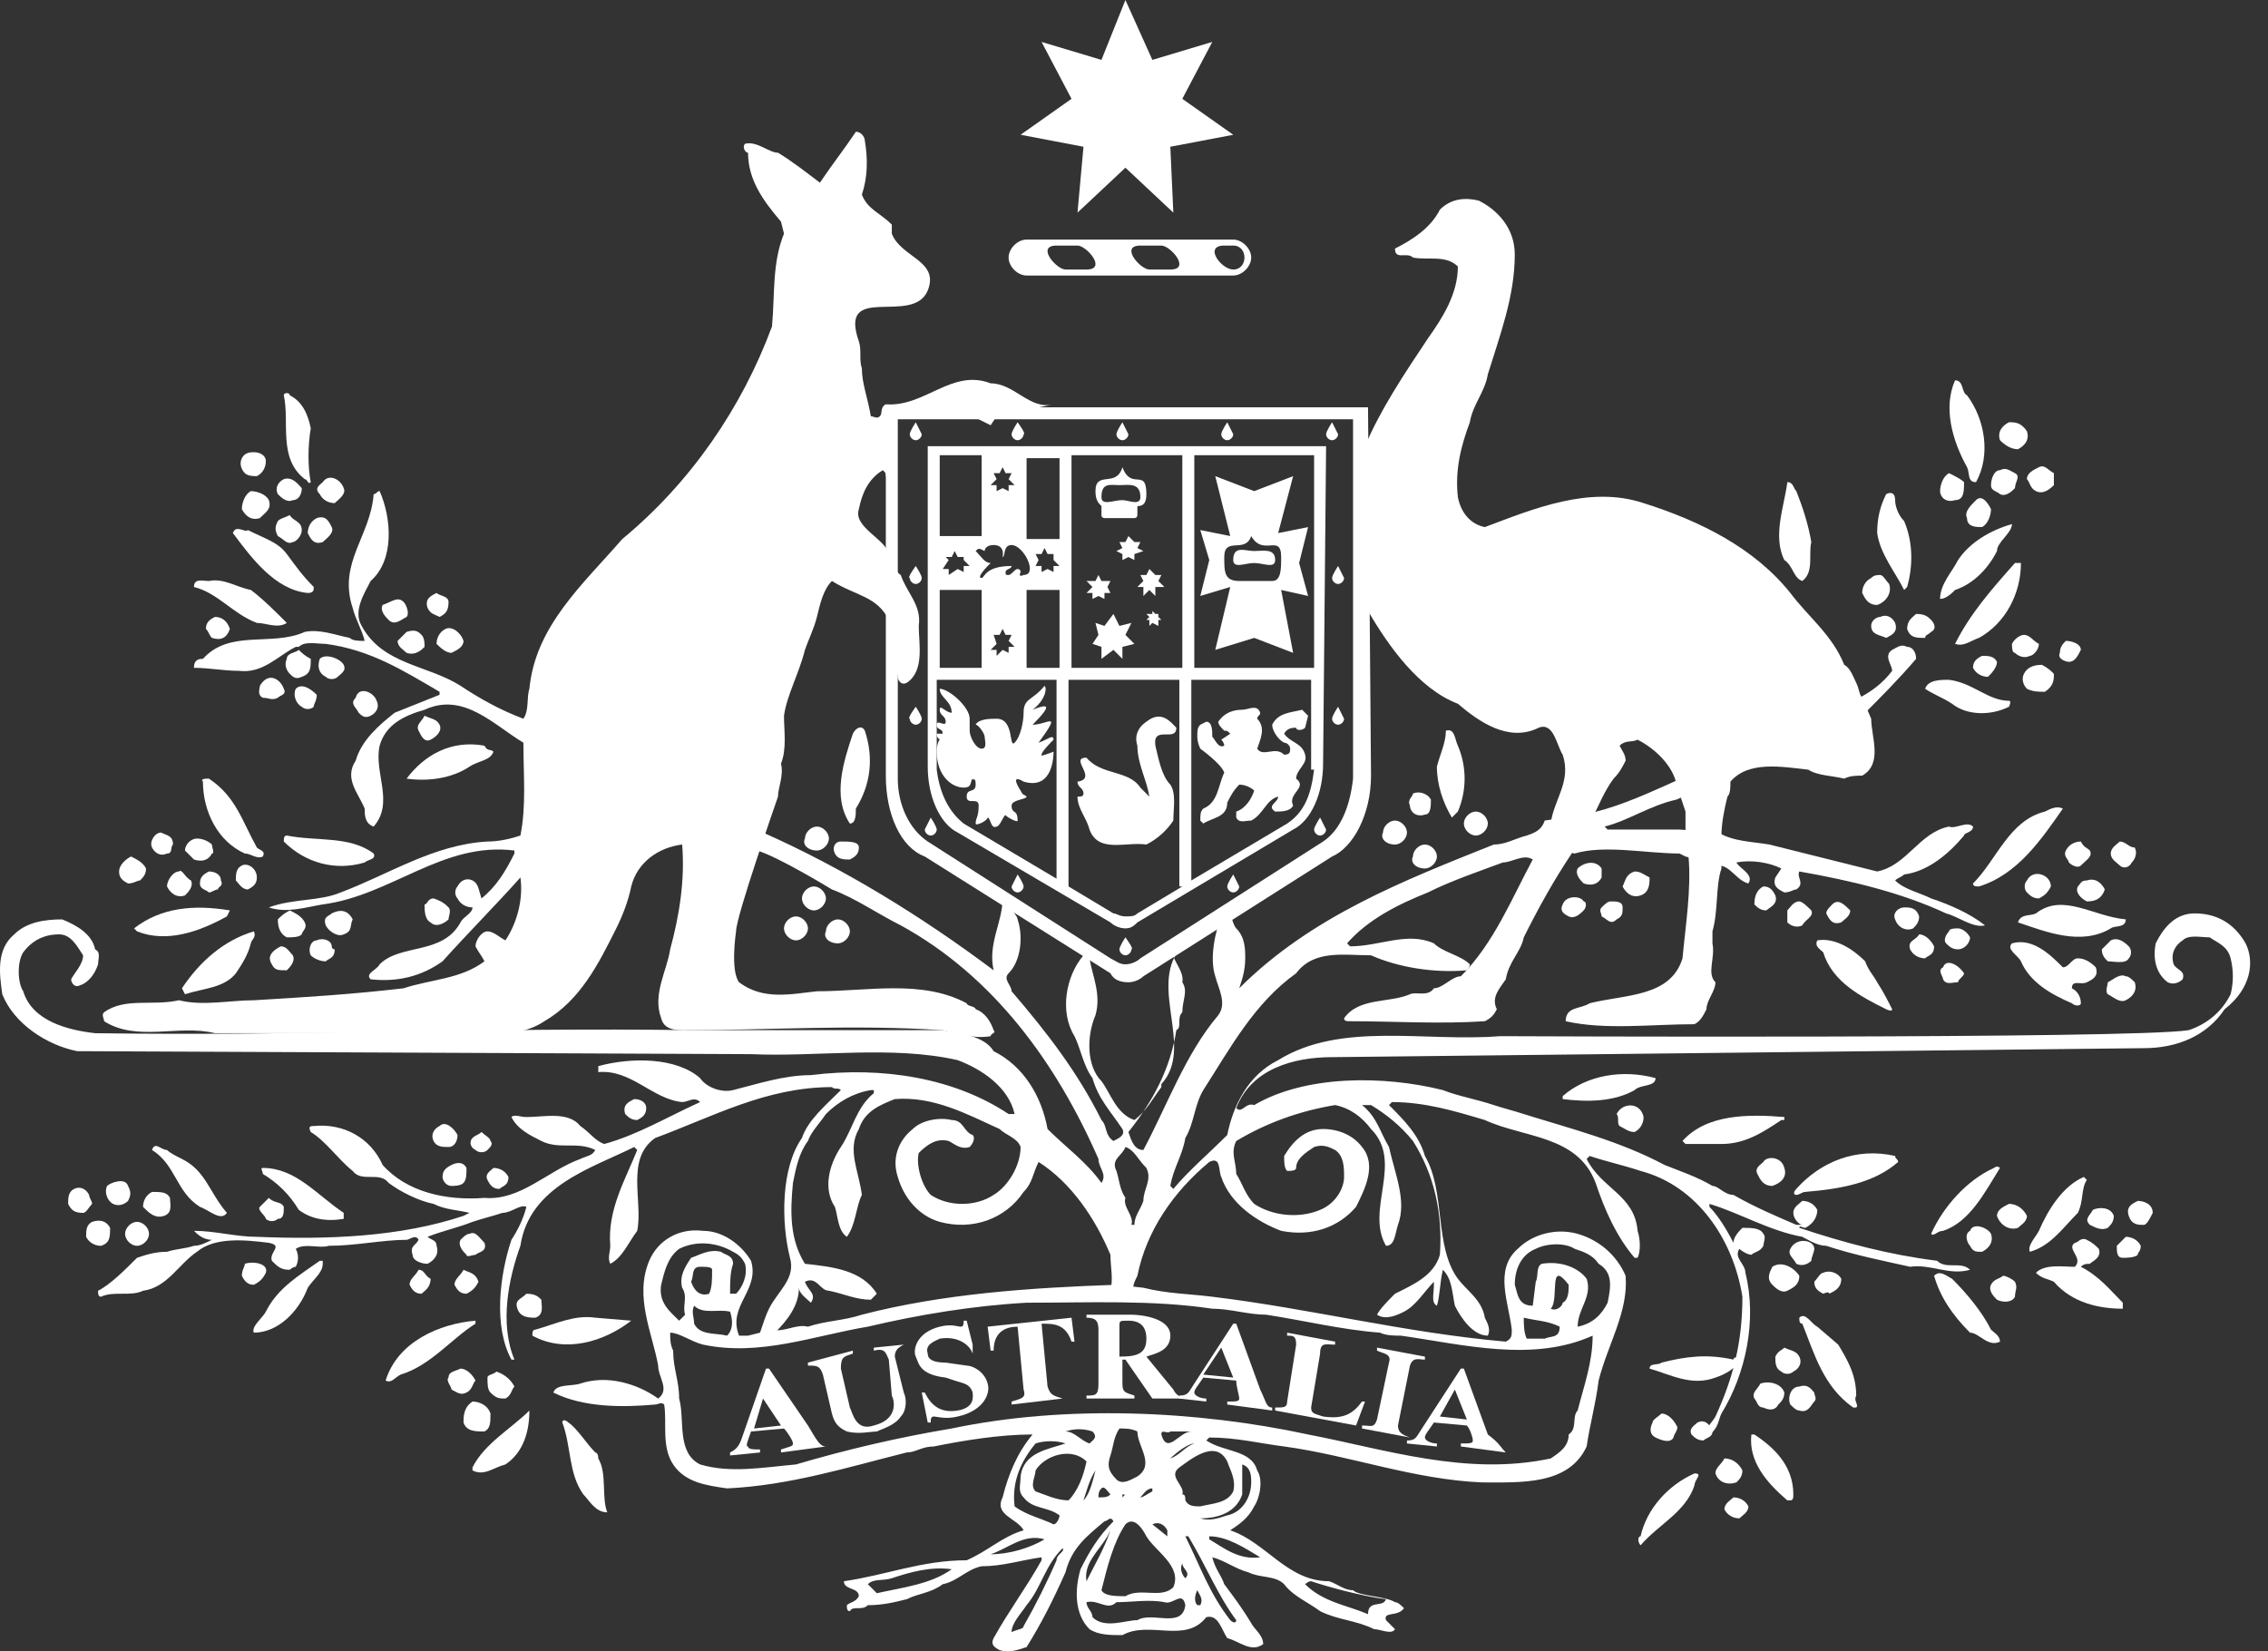 <svg width="103" height="75" viewBox="0 0 103 75" fill="none" xmlns="http://www.w3.org/2000/svg">
<rect x="0" y="0" width="103" height="75" fill="#333333" stroke="none"/>
<path d="M36.964 41.348C37.236 41.348 37.508 41.076 37.508 40.804C37.508 40.532 37.236 40.26 36.964 40.26C36.692 40.26 36.42 40.532 36.42 40.804C36.42 41.076 36.692 41.348 36.964 41.348Z" fill="white"/>
<path d="M60.224 20.266H42.133V34.819C42.133 36.179 42.677 37.404 43.493 37.812L50.43 41.892C50.566 42.028 50.838 42.164 51.11 42.164C51.382 42.164 51.518 42.028 51.654 41.892L58.727 37.676C59.544 37.267 60.088 36.043 60.088 34.683L60.224 20.266ZM48.118 24.482H46.622V20.81H48.118V24.482ZM47.03 25.706L47.166 25.434L47.03 25.162H47.302L47.438 24.89L47.574 25.162H47.846V25.434L48.118 25.706H47.846V25.978L47.574 25.842L47.302 25.978V25.706H47.03ZM42.677 30.331V26.794H44.581V30.331H42.677ZM42.949 25.298H43.221L43.357 25.026L43.493 25.298H43.765V25.434L44.037 25.706H43.765V25.978L43.493 25.842L43.085 26.114V25.842H42.813L43.085 25.434L42.949 25.298ZM45.125 28.835H45.397L45.533 28.563L45.669 28.835H45.941L45.806 29.107L46.078 29.379H45.806V29.651L45.533 29.515L45.261 29.787V29.515H44.989L45.261 29.243L45.125 28.835ZM46.35 25.978C46.35 25.842 46.214 25.842 46.214 25.842C46.078 25.842 45.941 26.114 45.806 26.114C45.669 26.114 45.669 26.114 45.669 25.978C45.669 25.842 45.941 25.842 45.941 25.706C44.717 25.706 44.717 26.25 44.581 26.25C44.309 26.25 44.853 25.706 44.989 25.57C44.717 25.57 44.581 25.298 44.309 25.026C44.445 24.89 44.445 24.89 44.717 25.026C44.717 24.89 44.853 24.754 45.125 24.754C45.669 24.754 45.533 25.298 45.533 25.298C45.669 25.298 45.533 24.754 45.941 24.754C46.486 24.754 47.166 26.114 46.486 26.114C46.214 26.25 46.35 25.978 46.35 25.978ZM44.989 22.034L45.261 21.762L45.125 21.49H45.397L45.533 21.218L45.669 21.49H45.941L45.806 21.762L46.078 22.034H45.806V22.306L45.533 22.17L45.261 22.306V22.034H44.989ZM44.581 20.674V24.346H42.677V20.674H44.581ZM48.118 39.988L43.765 37.404C43.085 36.859 42.677 36.043 42.541 34.955V30.875H47.982V39.988H48.118ZM46.622 30.331V26.794H48.118V30.331H46.622ZM53.695 40.26L51.654 41.484C51.518 41.62 51.382 41.62 51.11 41.62C50.838 41.62 50.702 41.484 50.566 41.484L48.526 40.26V30.875H53.559V40.26H53.695ZM53.695 30.331H48.662V20.674H53.695V30.331ZM59.679 34.955C59.544 36.043 59.272 36.859 58.455 37.404L54.103 39.988V30.875H59.544V34.955H59.679ZM59.679 30.331H54.239V20.674H59.679V30.331Z" fill="white"/>
<path d="M47.846 34.139C47.846 34.139 47.166 34.411 47.302 34.275C47.302 34.139 47.71 33.731 47.846 33.595C47.846 33.323 47.574 33.595 47.166 33.731C48.254 32.235 47.574 32.915 46.894 32.915C47.846 31.963 47.574 31.963 46.894 32.235C47.438 31.827 47.574 31.283 47.438 31.147C46.894 31.827 46.486 31.691 46.486 32.371C46.486 32.779 46.349 33.459 46.078 33.731C45.805 34.003 46.078 32.643 45.261 32.643C44.989 32.643 44.445 32.643 44.309 32.915C44.445 32.915 44.717 33.323 44.717 33.459C44.717 33.595 44.853 34.003 44.581 34.003C44.309 34.003 44.037 33.459 44.037 33.187C44.037 32.915 44.037 33.051 44.037 32.643C44.037 32.099 43.085 31.283 42.677 31.283C42.677 31.691 43.221 31.827 43.221 32.371C42.949 32.371 42.677 31.963 42.677 32.235C42.677 32.507 42.949 32.507 42.949 32.779C42.949 33.051 42.541 32.643 42.541 32.915C42.541 33.187 42.813 33.051 42.813 33.323C42.677 33.323 42.541 33.323 42.541 33.323C42.541 33.459 42.541 33.459 42.677 33.595C42.677 33.595 42.541 33.731 42.541 34.139C42.541 35.227 43.221 35.771 43.765 35.771C44.173 35.771 44.037 35.499 44.173 35.363C44.173 35.499 44.309 35.227 44.309 35.635C44.309 36.043 43.901 35.771 43.901 36.179C43.901 36.587 44.445 36.179 44.445 36.587C44.445 37.131 44.309 37.131 44.309 37.403C44.309 37.539 44.853 37.267 44.853 37.131C44.989 37.131 44.989 37.675 45.261 37.539C45.397 37.539 45.533 37.131 45.669 36.995C45.533 36.995 46.214 37.403 46.214 37.267C46.214 36.723 45.941 36.995 45.941 36.587C45.941 36.315 46.621 36.315 46.621 36.179C46.486 36.043 46.486 36.179 46.349 35.907C46.349 35.907 45.805 35.091 46.486 35.499C47.846 35.907 47.846 34.275 47.846 34.139Z" fill="white"/>
<path d="M67.025 37.948C67.296 37.948 67.569 37.675 67.569 37.404C67.569 37.132 67.296 36.859 67.025 36.859C66.752 36.859 66.48 37.132 66.48 37.404C66.48 37.675 66.752 37.948 67.025 37.948Z" fill="white"/>
<path d="M64.712 39.444C64.984 39.444 65.256 39.172 65.256 38.9C65.256 38.628 64.984 38.356 64.712 38.356C64.44 38.356 64.168 38.628 64.168 38.9C64.032 39.172 64.304 39.444 64.712 39.444Z" fill="white"/>
<path d="M36.148 42.708C36.42 42.708 36.692 42.436 36.692 42.164C36.692 41.892 36.42 41.62 36.148 41.62C35.876 41.62 35.604 41.892 35.604 42.164C35.604 42.436 35.876 42.708 36.148 42.708Z" fill="white"/>
<path d="M38.052 42.844C38.324 42.844 38.596 42.572 38.596 42.3C38.596 42.028 38.324 41.756 38.052 41.756C37.78 41.756 37.508 42.028 37.508 42.3C37.372 42.572 37.644 42.844 38.052 42.844Z" fill="white"/>
<path d="M89.332 17.954C90.148 19.042 90.42 20.674 89.74 21.898C89.332 21.898 89.468 21.49 89.332 21.218C88.652 19.994 88.244 18.498 88.788 17.274C89.196 17.274 89.06 17.818 89.332 17.954Z" fill="white"/>
<path d="M14.113 19.45C13.977 20.266 13.977 21.218 14.113 21.898C13.977 22.034 13.977 21.762 13.841 21.762C12.617 20.81 13.161 19.178 12.889 17.954C12.889 17.818 13.161 17.818 13.161 17.954C13.705 18.226 13.977 18.77 14.113 19.45Z" fill="white"/>
<path d="M92.052 19.586C92.188 19.994 91.916 20.266 91.644 20.402C91.372 20.402 91.1 20.266 90.828 19.994C90.692 19.586 90.964 19.314 91.236 19.178C91.508 19.178 91.78 19.178 92.052 19.586Z" fill="white"/>
<path d="M12.073 20.946C12.073 21.218 11.937 21.49 11.665 21.626C11.528 21.626 11.256 21.626 11.12 21.49C10.984 21.354 10.848 21.082 10.984 20.81C11.12 20.538 11.393 20.538 11.528 20.538C11.8 20.538 12.073 20.674 12.073 20.946Z" fill="white"/>
<path d="M93.276 21.49C93.276 21.626 93.276 21.762 93.276 22.034C93.004 22.306 92.732 22.442 92.46 22.306C92.188 22.17 92.188 21.898 92.052 21.762C92.052 21.49 92.324 21.354 92.596 21.218C92.868 21.082 93.004 21.354 93.276 21.49Z" fill="white"/>
<path d="M91.508 21.49C91.78 21.626 91.508 21.898 91.508 22.17C91.372 22.306 91.1 22.578 90.828 22.442C90.692 22.306 90.42 22.306 90.42 22.034C90.42 21.762 90.556 21.354 90.828 21.354C91.1 21.218 91.236 21.354 91.508 21.49Z" fill="white"/>
<path d="M89.196 21.898C89.196 22.306 89.196 22.714 88.788 22.714C88.38 22.85 88.108 22.578 88.108 22.306C88.108 22.034 88.244 21.626 88.516 21.49C88.788 21.626 89.06 21.762 89.196 21.898Z" fill="white"/>
<path d="M15.609 22.17C15.745 22.442 15.337 22.714 15.201 22.85C14.929 22.85 14.657 22.714 14.521 22.442C14.249 22.17 14.521 22.034 14.657 21.898C14.929 21.49 15.473 21.762 15.609 22.17Z" fill="white"/>
<path d="M13.705 22.171C13.705 22.442 13.569 22.715 13.297 22.715C13.025 22.851 12.753 22.578 12.617 22.442C12.48 22.171 12.617 21.898 12.889 21.762C13.297 21.626 13.569 22.035 13.705 22.171Z" fill="white"/>
<path d="M81.579 22.306C81.851 22.986 82.123 23.802 82.259 24.619C82.123 25.163 82.395 25.979 81.851 26.387C81.443 26.251 81.443 25.707 81.035 25.435C80.491 24.346 81.035 22.986 81.171 21.898C81.443 21.898 81.443 22.17 81.579 22.306Z" fill="white"/>
<path d="M12.209 22.714C12.345 23.122 12.073 23.258 11.8 23.53C11.393 23.666 11.12 23.394 10.984 23.122C10.984 22.85 11.12 22.442 11.393 22.306C11.665 22.306 12.073 22.442 12.209 22.714Z" fill="white"/>
<path d="M86.475 23.666C86.883 24.618 86.883 25.706 86.611 26.659L86.475 26.795C86.067 25.979 85.387 25.162 85.251 24.21C85.251 23.53 85.387 22.986 85.659 22.442C85.931 22.306 86.067 22.442 86.067 22.714C86.067 22.986 86.203 23.394 86.475 23.666Z" fill="white"/>
<path d="M90.42 23.122C90.42 23.394 90.284 23.802 90.012 23.938C89.74 23.938 89.332 23.938 89.332 23.53C89.196 23.258 89.468 22.986 89.74 22.714C90.012 22.442 90.284 22.85 90.42 23.122Z" fill="white"/>
<path d="M13.705 24.074C13.705 24.346 13.433 24.618 13.297 24.618C13.025 24.755 12.889 24.482 12.617 24.346C12.481 24.074 12.481 23.938 12.617 23.666C12.753 23.53 12.889 23.53 13.161 23.394C13.297 23.666 13.705 23.666 13.705 24.074Z" fill="white"/>
<path d="M15.065 23.939C15.201 24.211 14.793 24.483 14.657 24.619C14.249 24.755 14.113 24.483 13.977 24.211C13.977 23.939 14.113 23.667 14.385 23.531C14.793 23.395 14.929 23.667 15.065 23.939Z" fill="white"/>
<path d="M91.372 23.802C91.372 24.21 90.692 24.618 90.692 25.026C90.284 25.843 89.604 26.523 88.788 26.795C88.652 26.931 88.38 27.203 88.108 27.203C88.108 26.523 88.652 25.979 88.924 25.434C89.468 24.618 90.42 24.074 91.372 23.802Z" fill="white"/>
<path d="M13.025 25.163C13.433 25.707 13.705 26.115 14.249 26.659C14.249 26.795 14.249 26.931 13.977 26.931C12.481 26.795 11.393 25.299 10.576 24.21C10.712 23.802 11.12 24.21 11.257 24.075C12.073 24.483 12.617 24.619 13.025 25.163Z" fill="white"/>
<path d="M91.78 25.57C91.78 26.931 91.1 28.291 89.876 28.971C89.468 29.107 89.196 29.379 88.788 29.243C89.468 27.883 90.42 26.795 91.508 25.57H91.78Z" fill="white"/>
<path d="M85.795 26.523C85.931 26.931 85.659 27.339 85.251 27.475C84.843 27.475 84.707 27.203 84.571 26.931C84.571 26.659 84.707 26.387 84.979 26.251C85.115 26.115 85.251 26.115 85.387 26.115C85.523 26.115 85.659 26.387 85.795 26.523Z" fill="white"/>
<path d="M11.393 26.794C11.937 27.203 12.481 27.747 13.025 28.291C12.617 28.563 12.073 28.291 11.665 28.291C10.576 27.883 9.896 26.93 8.808 26.659C8.808 26.25 9.216 26.387 9.488 26.387C10.168 26.25 10.713 26.659 11.393 26.794Z" fill="white"/>
<path d="M44.989 17.41C43.221 16.73 41.997 18.498 40.229 18.362C39.957 18.498 40.093 18.77 39.957 18.906C39.821 19.042 39.685 18.906 39.549 18.906C39.413 18.09 39.141 17.41 39.141 16.73C39.005 16.322 39.141 15.914 39.005 15.506C38.052 12.785 41.453 14.826 42.133 13.194C42.677 11.833 40.909 11.697 40.501 10.609V10.201C39.957 9.657 39.413 9.521 39.141 8.841C39.413 8.025 39.413 7.209 39.277 6.393C39.277 6.257 39.141 5.985 38.868 5.985C38.325 6.801 37.78 7.481 37.236 8.297C36.692 7.889 36.012 7.345 35.332 6.937C34.924 6.937 34.38 6.393 33.836 6.529C33.7 6.665 33.836 6.937 33.972 6.937C33.972 8.161 34.652 9.113 35.468 10.065L35.604 10.609C35.06 11.969 35.196 13.329 35.06 14.826C33.7 18.498 31.387 21.898 28.259 24.483C26.491 26.523 24.314 28.427 24.042 31.283C23.906 31.691 24.042 32.235 23.77 32.643C22.682 32.235 21.73 31.691 20.914 31.147C19.418 30.195 17.377 30.195 16.425 28.427C16.017 27.747 16.561 26.931 16.833 26.387C17.922 25.435 17.785 23.53 17.241 22.306C17.105 22.306 17.105 22.442 16.969 22.442C16.833 24.347 15.337 25.571 16.017 27.611C16.153 28.155 16.425 28.563 16.561 29.107C16.289 29.107 16.017 29.107 15.881 28.971C15.201 28.835 14.521 28.563 13.841 28.699C12.345 29.379 10.44 28.563 9.216 29.923C9.08 29.923 8.808 29.923 8.808 30.331C9.488 30.331 10.168 30.467 10.848 30.467C11.937 30.603 12.617 29.787 13.433 29.379H13.569C13.841 29.107 14.385 29.243 14.793 29.243C16.833 29.515 18.329 30.467 19.962 31.419V31.555C19.282 31.827 18.602 32.099 17.922 32.371C17.241 32.915 16.425 33.596 16.153 34.548C15.609 35.364 16.289 36.044 16.561 36.724C16.561 36.996 16.561 37.404 16.969 37.54C17.922 36.452 16.969 35.092 17.241 33.867C17.513 32.915 18.329 32.507 19.282 32.235C21.05 31.419 22.41 32.915 23.77 33.731C23.77 35.228 23.906 36.588 23.634 37.948C23.226 38.084 22.682 38.22 22.138 38.22C19.69 38.356 17.649 39.716 15.473 40.532C14.521 40.94 13.297 40.804 12.209 41.212C13.025 41.484 13.841 41.212 14.657 41.076C17.785 40.668 20.098 38.22 23.362 38.628V38.764C22.954 39.58 22.546 40.26 21.866 40.804C21.73 40.396 21.73 40.124 21.458 39.988C21.186 39.852 20.914 39.988 20.778 40.26C20.642 40.396 20.642 40.668 20.778 40.804C20.914 41.076 21.186 41.212 21.458 41.212C21.458 41.484 21.05 41.62 20.914 41.892C20.098 43.389 18.194 42.844 17.241 43.797C17.105 44.069 16.561 44.205 16.833 44.477C18.058 44.613 19.146 44.341 20.098 43.66C21.322 42.3 22.546 41.076 23.634 39.852C23.77 40.804 23.498 41.892 22.954 42.708C22.682 42.572 22.41 42.3 22.138 42.3C21.866 42.3 21.594 42.708 21.594 42.98C21.73 43.252 21.866 43.389 22.002 43.66C20.914 44.477 19.554 44.477 18.329 44.885C16.017 45.157 13.841 45.293 11.528 45.429C10.44 45.429 9.216 45.701 8.128 45.429C6.904 45.701 5.68 45.293 4.728 45.973C4.592 46.109 4.728 46.245 4.728 46.381C6.224 47.333 8.128 46.517 9.76 46.925H22.138C23.09 46.925 23.906 46.925 24.723 46.381C26.355 45.429 27.171 43.797 27.987 42.164C28.259 41.62 28.531 40.94 28.667 40.26C28.939 39.172 29.891 38.492 30.979 38.356C31.115 39.988 30.843 41.62 30.435 43.116C30.299 44.069 29.619 45.157 30.027 46.245C30.163 46.789 30.707 46.789 31.115 46.789C34.924 46.789 38.733 46.517 42.813 46.789C43.493 46.925 44.173 47.197 44.989 47.061C44.989 46.925 45.261 46.925 45.125 46.789C44.989 46.381 44.717 45.973 44.309 45.837C44.309 45.701 43.901 45.701 43.901 45.565C41.861 44.477 39.413 45.021 37.1 45.021C35.876 45.157 34.652 45.429 33.564 44.613C33.156 44.069 33.428 42.3 33.428 42.3C33.428 41.62 35.196 36.588 35.332 36.18C35.332 35.772 35.604 35.228 35.468 34.684C35.74 34.004 35.604 33.188 35.604 32.507C35.74 31.555 36.284 30.603 36.556 29.515C36.692 29.107 36.964 28.563 37.1 28.019C37.236 27.475 37.372 26.795 37.78 26.387C38.868 27.067 39.821 27.067 40.365 28.155L40.773 30.739C40.773 30.875 40.909 31.147 41.181 31.011C41.997 30.467 41.725 29.243 41.725 28.427C41.861 27.475 41.181 26.931 40.909 26.115C40.637 25.979 40.365 25.163 40.365 25.163C40.229 24.483 38.733 23.939 39.005 23.122C39.141 22.442 39.413 21.762 40.093 21.354C40.229 21.49 40.229 21.49 40.229 21.626L40.637 21.354V18.77C41.589 18.77 43.221 18.906 44.173 18.906C44.445 19.042 44.717 19.178 44.989 19.314L45.261 18.906L47.846 18.362C46.758 18.634 46.078 17.41 44.989 17.41Z" fill="white"/>
<path d="M20.37 27.339C20.37 27.747 20.234 27.883 19.962 28.019C19.69 27.883 19.554 27.883 19.418 27.611C19.282 27.203 19.554 27.067 19.826 26.931C19.962 27.067 20.37 27.067 20.37 27.339Z" fill="white"/>
<path d="M18.33 27.339C18.466 27.475 18.602 27.883 18.466 28.019C18.194 28.155 17.922 28.427 17.649 28.155C17.513 28.019 17.241 27.747 17.377 27.475C17.785 27.339 18.058 27.067 18.33 27.339Z" fill="white"/>
<path d="M86.067 28.291C86.203 28.699 85.931 28.835 85.659 28.971C85.387 28.835 84.979 28.835 84.979 28.427C84.979 28.155 85.251 28.019 85.387 28.019C85.659 27.883 85.931 28.019 86.067 28.291Z" fill="white"/>
<path d="M87.7 28.155C87.836 28.291 87.972 28.563 87.7 28.699C87.564 28.835 87.428 28.835 87.428 28.971C87.02 28.971 86.748 28.971 86.612 28.563C86.612 28.155 86.884 28.019 87.02 27.883C87.428 27.883 87.564 28.019 87.7 28.155Z" fill="white"/>
<path d="M10.44 28.563C10.304 28.971 10.032 29.107 9.624 28.971C9.488 28.835 9.488 28.699 9.352 28.563C9.352 28.291 9.488 28.155 9.76 28.019C10.032 28.019 10.304 28.155 10.44 28.563Z" fill="white"/>
<path d="M21.05 29.107C21.05 29.379 20.778 29.515 20.506 29.651C20.234 29.651 19.962 29.379 19.826 29.243C19.826 28.971 19.962 28.699 20.234 28.563C20.506 28.427 20.914 28.699 21.05 29.107Z" fill="white"/>
<path d="M19.145 28.835C19.282 28.971 19.282 29.243 19.282 29.379C19.145 29.515 18.873 29.787 18.465 29.651C18.329 29.515 18.057 29.379 18.057 29.107C18.193 28.971 18.329 28.835 18.465 28.699C18.873 28.563 19.009 28.699 19.145 28.835Z" fill="white"/>
<path d="M92.596 29.243C92.596 29.515 92.324 29.787 92.188 29.787C91.916 29.923 91.644 29.787 91.508 29.651C91.372 29.651 91.372 29.379 91.372 29.243C91.508 28.971 91.78 28.835 91.916 28.835C92.188 28.835 92.324 29.107 92.596 29.243Z" fill="white"/>
<path d="M94.501 29.515C94.365 29.787 94.229 30.059 93.957 30.059C93.82 30.059 93.412 29.923 93.549 29.651C93.549 29.379 93.684 29.243 93.82 29.107C94.093 29.107 94.501 29.243 94.501 29.515Z" fill="white"/>
<path d="M14.113 29.923C14.113 30.331 14.113 30.603 13.705 30.739C13.433 30.875 13.297 30.739 13.161 30.603C13.025 30.467 12.889 30.195 13.025 29.923C13.025 29.651 13.433 29.651 13.569 29.515C13.705 29.651 13.841 29.787 14.113 29.923Z" fill="white"/>
<path d="M15.609 30.195C15.745 30.467 15.473 30.603 15.337 30.739C15.201 30.875 14.929 30.875 14.793 30.739C14.521 30.603 14.385 30.331 14.521 29.923C14.793 29.651 15.473 29.923 15.609 30.195Z" fill="white"/>
<path d="M90.692 30.059C90.692 30.331 90.42 30.603 90.284 30.739C90.012 30.739 89.74 30.603 89.604 30.331C89.604 30.059 89.74 29.923 90.012 29.787C90.284 29.787 90.556 29.787 90.692 30.059Z" fill="white"/>
<path d="M93.276 30.603C93.276 30.875 93.276 31.147 92.868 31.419C92.596 31.419 92.324 31.419 92.052 31.283C91.916 31.147 91.78 30.875 91.916 30.603C92.052 30.331 92.324 30.195 92.732 30.195C93.004 30.331 93.14 30.467 93.276 30.603Z" fill="white"/>
<path d="M12.889 31.283C13.025 31.555 12.753 31.555 12.617 31.691C12.345 31.827 12.209 31.691 11.937 31.691C11.665 31.555 11.801 31.283 11.801 31.147C12.209 30.467 12.753 30.875 12.889 31.283Z" fill="white"/>
<path d="M91.236 31.827C91.372 31.827 91.236 32.099 91.236 32.099C90.42 32.507 89.332 32.507 88.652 31.963C88.244 31.691 87.836 31.555 87.428 31.283C87.564 30.875 88.108 30.875 88.516 30.875C89.604 31.011 90.284 31.827 91.236 31.827Z" fill="white"/>
<path d="M14.385 31.555C14.385 31.828 14.249 31.963 14.249 32.099C14.113 32.236 13.841 32.236 13.705 32.099C13.433 31.963 13.297 31.555 13.433 31.283C13.705 31.011 14.113 31.283 14.385 31.555Z" fill="white"/>
<path d="M17.105 31.827C17.241 32.099 17.105 32.371 16.833 32.507C16.561 32.643 16.425 32.507 16.289 32.371C16.153 32.099 15.881 31.963 16.153 31.691C16.289 31.147 16.969 31.419 17.105 31.827Z" fill="white"/>
<path d="M53.423 33.051C53.423 33.731 52.334 32.915 52.471 33.867C52.606 34.412 52.743 35.228 53.151 35.636C53.423 36.044 53.287 36.724 53.287 37.268C53.015 37.676 52.606 38.084 52.062 38.356C51.11 38.22 49.886 38.764 49.478 37.676C49.342 37.132 48.934 36.724 48.934 36.18C49.07 36.18 49.206 36.18 49.206 36.044C49.206 35.772 48.934 35.772 48.934 35.5C49.886 35.364 48.526 34.412 49.342 34.412C50.022 35.228 51.246 34.956 51.79 35.772C51.926 35.908 52.062 36.044 52.199 36.18C52.062 35.364 51.654 34.684 51.654 33.867C51.518 33.459 51.654 33.051 52.062 32.779C52.742 32.235 53.151 32.779 53.423 33.051Z" fill="white"/>
<path d="M19.962 32.915C20.098 33.187 19.826 33.459 19.554 33.595C19.282 33.731 19.146 33.459 19.01 33.187C18.874 32.915 19.146 32.779 19.282 32.507C19.554 32.643 19.826 32.643 19.962 32.915Z" fill="white"/>
<path d="M39.276 33.187C39.685 34.411 39.548 35.636 38.868 36.724C38.868 36.996 38.868 37.404 38.596 37.404C37.78 36.18 38.324 34.548 38.732 33.323C38.868 33.051 39.141 32.915 39.276 33.187Z" fill="white"/>
<path d="M22.41 34.139C22.274 34.547 21.73 34.547 21.322 34.819C20.506 35.363 19.418 35.499 18.466 35.363C19.282 34.275 20.506 33.595 22.002 33.867C22.138 34.139 22.274 34.003 22.41 34.139Z" fill="white"/>
<path d="M66.208 33.867C66.616 34.819 66.616 35.907 66.208 36.859L65.936 37.132C65.528 36.452 65.256 35.635 65.256 34.819C65.392 34.275 65.664 33.731 65.664 33.187C66.072 33.051 66.072 33.595 66.208 33.867Z" fill="white"/>
<path d="M9.488 35.363C10.712 36.179 10.985 37.268 11.665 38.492C11.801 38.628 12.073 38.628 11.937 38.9C11.665 39.036 11.393 38.764 11.12 38.764C9.896 38.22 9.216 36.859 9.216 35.499C9.08 35.363 9.352 35.363 9.488 35.363Z" fill="white"/>
<path d="M64.984 36.316C64.984 36.588 64.984 36.996 64.712 36.996C64.304 37.132 64.032 36.86 64.032 36.588C63.896 36.316 64.168 36.18 64.168 36.044C64.44 35.908 64.848 36.044 64.984 36.316Z" fill="white"/>
<path d="M78.178 37.948C78.178 37.404 78.314 36.724 78.45 36.18C78.586 36.044 78.586 35.772 78.586 35.5C79.402 34.548 80.899 34.82 82.123 34.956C82.531 35.228 83.211 35.228 83.755 35.364C84.027 35.228 84.299 35.228 84.571 35.228C85.523 34.684 84.979 33.459 84.979 32.643L84.571 31.691C84.435 31.555 84.435 31.283 84.299 31.011C84.163 30.739 84.027 30.331 83.755 30.195C83.211 28.835 82.123 28.019 81.307 26.931C79.674 24.891 77.226 23.666 74.642 22.85C72.193 22.034 69.609 23.122 67.433 23.939C66.752 23.802 66.344 23.259 66.208 22.578C66.072 21.354 66.344 20.266 66.752 19.178C66.888 18.362 67.433 17.818 67.569 17.002C68.113 15.234 68.793 13.466 68.793 11.561C68.793 10.337 67.977 9.521 67.161 9.113C66.617 8.977 65.936 8.977 65.392 9.521C64.984 10.337 64.168 10.881 63.352 11.289C63.352 11.833 63.896 11.425 64.168 11.697C64.848 11.833 65.664 11.561 66.208 12.105C66.208 13.329 65.528 14.418 64.848 15.37C63.76 17.002 62.672 18.634 61.992 20.266V19.994L62.128 27.747C63.08 29.379 64.44 31.283 66.208 31.963C67.161 32.779 68.521 33.731 69.881 33.051C70.561 32.779 70.697 33.867 70.969 34.276C71.377 35.5 70.561 36.316 70.425 37.404L69.609 39.036C68.657 40.804 67.841 42.844 66.344 44.34C65.936 44.34 65.528 44.885 65.12 44.885C64.848 45.293 64.304 45.021 64.032 45.157C63.08 45.565 61.72 45.293 61.04 46.245C61.04 46.381 61.176 46.381 61.312 46.381C63.216 46.381 65.392 46.517 67.433 46.381C67.705 46.245 67.841 46.109 67.977 45.837C67.705 45.293 68.113 44.885 68.385 44.477C68.521 43.66 69.065 43.252 69.201 42.572C69.881 41.212 70.561 39.988 71.377 38.764L72.329 37.132C72.601 36.588 72.873 35.908 73.281 35.364C73.553 35.092 73.689 34.82 73.826 34.548C73.826 34.276 73.689 34.139 73.553 33.867C73.826 33.596 74.098 33.731 74.37 33.596C75.186 34.004 76.002 34.82 76.138 35.636L76.41 36.452L76.546 36.86V37.948L76.682 38.9C76.818 40.396 76.546 42.028 76.41 43.525C75.866 45.293 73.826 45.157 72.193 45.565C71.785 45.837 71.105 45.701 71.105 46.381C72.873 46.789 75.05 46.517 76.954 46.517C77.226 46.381 77.362 46.109 77.498 45.837C77.498 45.429 77.906 45.021 77.906 44.613C77.498 44.205 77.906 43.525 77.77 42.844C77.77 42.708 77.77 42.436 77.77 42.3C78.042 41.348 77.906 40.26 78.178 39.444V37.948Z" fill="white"/>
<path d="M93.684 36.724C92.732 38.084 91.644 39.716 89.876 40.26C89.74 40.26 89.604 40.26 89.604 40.124C90.692 39.036 91.236 37.268 92.868 36.86C93.14 36.724 93.412 36.588 93.684 36.724Z" fill="white"/>
<path d="M7.856 38.356C7.72 38.492 7.856 38.764 7.584 38.764C7.312 38.9 7.04 38.764 6.904 38.492C6.768 38.22 7.04 37.812 7.312 37.812C7.584 37.948 7.856 37.948 7.856 38.356Z" fill="white"/>
<path d="M16.969 38.764C17.105 39.036 16.697 39.036 16.561 39.172C15.201 39.58 13.841 39.172 12.889 38.22C12.889 38.084 12.889 37.948 13.025 37.948C14.385 38.22 15.881 37.948 16.969 38.764Z" fill="white"/>
<path d="M9.624 38.356C9.624 38.492 9.76 38.764 9.624 38.764C9.488 39.036 9.216 39.172 8.808 39.036C8.672 38.9 8.536 38.764 8.4 38.628C8.4 38.356 8.672 38.084 8.944 38.084C9.216 38.084 9.488 38.22 9.624 38.356Z" fill="white"/>
<path d="M39.005 38.492C39.005 38.764 38.868 38.9 38.596 39.036C38.324 39.036 38.052 39.036 37.916 38.764C37.78 38.492 37.916 38.22 38.188 38.22C38.596 38.22 39.005 38.22 39.005 38.492Z" fill="white"/>
<path d="M94.909 38.628C95.045 38.9 94.773 39.036 94.501 39.308C94.365 39.444 94.093 39.308 93.957 39.172C93.957 39.036 93.684 38.9 93.82 38.628C93.957 38.356 94.229 38.22 94.501 38.22C94.637 38.492 94.773 38.492 94.909 38.628Z" fill="white"/>
<path d="M74.914 39.852C74.914 40.124 74.914 40.532 74.506 40.668C74.097 40.804 73.826 40.532 73.689 40.26C73.826 39.988 73.826 39.716 74.234 39.58C74.506 39.58 74.642 39.716 74.914 39.852Z" fill="white"/>
<path d="M8.672 39.988C8.808 40.26 8.536 40.532 8.4 40.668C7.992 40.804 7.72 40.532 7.584 40.26C7.584 39.988 7.856 39.58 8.128 39.58C8.264 39.444 8.4 39.852 8.672 39.988Z" fill="white"/>
<path d="M11.665 39.852C11.665 40.124 11.528 40.26 11.257 40.396C10.984 40.396 10.848 40.124 10.712 39.988C10.712 39.716 10.712 39.444 10.984 39.308C11.257 39.172 11.665 39.444 11.665 39.852Z" fill="white"/>
<path d="M93.14 40.26C93.004 40.532 92.868 40.668 92.596 40.804C92.324 40.804 92.188 40.668 92.052 40.532C91.916 40.396 91.916 40.124 92.052 39.988C92.324 39.444 93.14 39.716 93.14 40.26Z" fill="white"/>
<path d="M10.032 39.988C10.168 40.26 9.896 40.26 9.896 40.396C9.76 40.396 9.624 40.532 9.488 40.532C9.352 40.396 9.08 40.396 9.08 40.124C9.08 39.852 9.216 39.716 9.488 39.58C9.76 39.58 10.032 39.716 10.032 39.988Z" fill="white"/>
<path d="M72.737 39.444C72.737 39.58 72.737 39.716 72.737 39.852C72.601 40.124 72.329 40.26 71.921 40.124C71.785 39.988 71.513 39.716 71.649 39.444C71.921 39.172 72.465 39.036 72.737 39.444Z" fill="white"/>
<path d="M80.627 40.668C80.763 41.076 80.355 41.212 80.219 41.348C79.947 41.348 79.811 41.212 79.674 41.076C79.674 40.668 79.81 40.396 80.082 40.26C80.355 40.26 80.49 40.396 80.627 40.668Z" fill="white"/>
<path d="M71.921 40.94C72.057 40.94 72.057 41.212 71.921 41.348C71.785 41.484 71.513 41.756 71.241 41.62C70.969 41.484 70.833 41.348 70.969 41.076C71.105 40.668 71.785 40.668 71.921 40.94Z" fill="white"/>
<path d="M73.69 41.212C73.69 41.484 73.69 41.62 73.418 41.756C73.145 42.028 73.01 41.756 72.737 41.62C72.737 41.484 72.601 41.348 72.737 41.212C72.874 41.076 73.01 40.94 73.145 40.94C73.418 40.94 73.69 40.94 73.69 41.212Z" fill="white"/>
<path d="M84.027 41.348C84.027 41.62 83.755 41.756 83.619 41.892C83.211 42.028 83.075 41.756 82.939 41.484C82.939 41.348 83.075 41.212 83.211 41.076C83.483 40.804 83.755 41.076 84.027 41.348Z" fill="white"/>
<path d="M82.259 41.348C82.395 41.62 81.987 41.756 81.851 42.028C81.579 42.164 81.307 42.028 81.171 41.892C81.171 41.756 81.171 41.62 81.171 41.348C81.307 41.212 81.443 40.94 81.715 40.94C81.851 40.94 82.123 41.212 82.259 41.348Z" fill="white"/>
<path d="M20.37 41.212C20.506 41.348 20.37 41.62 20.37 41.756C20.234 41.892 19.826 42.164 19.554 41.892C19.282 41.756 19.282 41.348 19.282 41.076C19.418 41.076 19.418 40.804 19.69 40.804C20.098 40.94 20.234 41.076 20.37 41.212Z" fill="white"/>
<path d="M6.632 39.444C6.632 39.716 6.496 39.852 6.36 39.988C6.224 39.988 6.088 40.124 5.816 40.124C5.544 39.988 5.408 39.852 5.408 39.58C5.408 39.308 5.68 39.036 5.952 38.9C6.224 39.036 6.496 39.172 6.632 39.444Z" fill="white"/>
<path d="M95.589 40.396C95.453 40.804 95.181 40.94 94.773 40.94C94.501 40.804 94.228 40.532 94.365 40.26C94.501 40.124 94.501 39.988 94.773 39.988C95.181 39.852 95.453 40.124 95.589 40.396Z" fill="white"/>
<path d="M16.017 41.756C15.881 42.028 16.017 42.3 15.609 42.436C15.337 42.572 14.929 42.3 14.793 42.028C14.657 41.62 14.929 41.62 15.065 41.484C15.609 41.212 15.881 41.484 16.017 41.756Z" fill="white"/>
<path d="M87.156 41.62C87.156 41.892 87.019 42.028 86.883 42.164C86.611 42.3 86.203 42.164 86.067 41.756C85.931 41.484 86.203 41.212 86.475 41.212C86.747 41.212 87.019 41.212 87.156 41.62Z" fill="white"/>
<path d="M87.836 42.98C87.836 43.388 87.564 43.388 87.427 43.524C87.156 43.524 86.883 43.388 86.747 43.116C86.611 42.708 87.019 42.708 87.156 42.436C87.427 42.436 87.7 42.708 87.836 42.98Z" fill="white"/>
<path d="M11.528 42.3C11.664 42.572 11.392 42.708 11.392 42.844C11.256 43.388 10.984 43.796 10.712 44.204C10.168 44.884 9.216 44.884 8.4 45.156L8.264 44.884C9.08 43.66 10.168 42.708 11.528 42.3Z" fill="white"/>
<path d="M89.468 42.572C89.468 42.844 89.196 43.116 88.924 43.116C88.652 43.116 88.516 42.98 88.38 42.844C88.244 42.708 88.38 42.436 88.516 42.3C88.516 42.164 88.788 42.164 88.924 42.164C89.06 42.164 89.332 42.3 89.468 42.572Z" fill="white"/>
<path d="M96.677 42.98C96.813 43.117 96.813 43.389 96.677 43.525C96.541 43.797 95.997 43.661 95.725 43.661C95.589 43.525 95.453 43.389 95.453 43.117C95.589 42.98 95.725 42.844 95.861 42.709C96.133 42.572 96.405 42.709 96.677 42.98Z" fill="white"/>
<path d="M13.841 41.892C13.977 42.164 13.705 42.3 13.705 42.436C13.569 42.572 13.297 42.572 13.025 42.572C12.753 42.436 12.617 42.164 12.617 41.756C12.753 41.62 12.889 41.484 13.161 41.348C13.433 41.484 13.705 41.62 13.841 41.892Z" fill="white"/>
<path d="M85.251 44.613C85.523 45.021 85.795 45.565 85.931 45.837C85.931 45.973 85.659 45.837 85.659 45.837C84.571 45.293 83.211 44.613 82.803 43.253C82.667 43.117 82.395 42.981 82.531 42.709C83.347 42.572 84.163 43.117 84.707 43.661C84.843 44.069 85.115 44.341 85.251 44.613Z" fill="white"/>
<path d="M93.684 43.933C93.957 43.933 94.093 43.525 94.365 43.525C94.637 43.525 94.909 43.661 95.181 43.933C95.317 44.341 95.045 44.477 94.773 44.613C94.501 44.749 94.093 44.477 94.093 44.885C94.365 45.021 94.501 45.293 94.501 45.565C94.501 45.701 94.229 45.701 94.093 45.565C93.141 45.157 92.188 44.613 91.78 43.661C91.644 43.389 91.1 43.117 91.372 42.844C92.324 42.572 93.141 43.389 93.684 43.933Z" fill="white"/>
<path d="M10.44 41.348L10.304 41.62C9.08 42.3 7.584 42.844 6.224 42.3L6.088 42.164C7.312 41.212 8.808 41.076 10.44 41.348Z" fill="white"/>
<path d="M15.065 42.98C15.065 42.98 15.065 43.117 15.201 43.117C15.201 43.525 14.929 43.525 14.793 43.661C14.521 43.661 14.249 43.525 14.113 43.389C13.977 43.117 14.113 42.709 14.385 42.709C14.657 42.572 15.065 42.709 15.065 42.98Z" fill="white"/>
<path d="M13.297 43.388C13.433 43.66 13.161 43.932 13.025 44.068C12.617 44.068 12.481 44.068 12.345 43.796C12.073 43.388 12.481 43.116 12.753 42.98C13.025 42.98 13.161 43.252 13.297 43.388Z" fill="white"/>
<path d="M89.196 44.204C89.196 44.34 88.924 44.476 88.924 44.612C88.652 44.612 88.38 44.748 88.244 44.476C88.244 44.34 87.972 44.068 88.244 43.932C88.38 43.524 88.924 43.796 89.196 44.204Z" fill="white"/>
<path d="M29.347 50.325C29.347 50.597 29.211 50.733 28.939 50.869C28.667 50.869 28.531 50.733 28.395 50.597C28.259 50.189 28.531 50.053 28.803 49.917C29.075 49.917 29.347 50.053 29.347 50.325Z" fill="white"/>
<path d="M75.186 48.965C75.186 49.373 74.506 49.237 74.234 49.509C73.281 50.053 72.057 50.053 70.969 49.917V49.781C72.057 48.829 73.689 48.557 75.186 48.965Z" fill="white"/>
<path d="M96.949 44.612C97.085 45.02 96.813 45.292 96.541 45.428C96.269 45.564 95.997 45.292 95.725 45.156C95.589 45.02 95.725 44.748 95.725 44.612C95.997 44.476 96.269 44.204 96.541 44.34C96.677 44.34 96.813 44.476 96.949 44.612Z" fill="white"/>
<path d="M74.642 50.733C74.642 51.005 74.506 51.277 74.234 51.413C73.962 51.413 73.826 51.277 73.553 51.141C73.417 51.005 73.553 50.733 73.417 50.597C73.689 50.053 74.506 50.053 74.642 50.733Z" fill="white"/>
<path d="M80.899 50.869C80.083 51.413 79.266 51.957 78.178 51.957H76.546L76.41 51.821C77.498 50.597 79.403 50.597 81.035 50.733V50.869H80.899Z" fill="white"/>
<path d="M20.778 51.549C20.778 51.821 20.642 52.093 20.37 52.093C20.098 52.093 19.826 52.093 19.69 51.821C19.554 51.549 19.69 51.277 19.962 51.141C20.234 50.869 20.642 51.277 20.778 51.549Z" fill="white"/>
<path d="M22.274 51.821C22.41 51.957 22.274 52.093 22.138 52.229C22.002 52.365 21.73 52.365 21.594 52.229C21.322 52.093 21.322 51.821 21.458 51.685C21.594 51.549 21.73 51.549 21.866 51.413C22.002 51.549 22.274 51.685 22.274 51.821Z" fill="white"/>
<path d="M10.304 55.086C10.032 55.493 9.488 54.95 9.08 54.813C7.992 54.133 7.992 52.909 6.904 52.229C7.04 51.821 7.312 52.229 7.584 52.229C7.72 52.365 7.992 52.501 8.264 52.637C9.352 53.181 9.488 54.133 10.304 55.086Z" fill="white"/>
<path d="M96.541 41.756C96.541 42.164 95.997 42.028 95.861 42.164C94.501 42.98 92.868 42.3 91.644 41.892C91.78 41.484 92.188 41.62 92.46 41.484C93.684 40.532 95.045 41.62 96.541 41.756Z" fill="white"/>
<path d="M101.982 42.844C101.438 41.892 100.621 41.484 99.669 41.484C98.853 41.484 98.309 42.028 97.901 42.844C97.765 43.524 97.901 44.204 98.445 44.612C98.717 44.748 98.989 44.612 99.125 44.476C99.261 44.068 98.853 44.068 98.717 43.796C98.581 43.388 98.717 42.98 99.125 42.708C99.397 42.436 99.941 42.572 100.349 42.572C100.757 42.844 101.166 42.98 101.302 43.524C101.438 44.068 101.438 44.612 101.302 45.156C100.894 45.972 100.213 46.517 99.397 46.788C96.813 47.197 68.113 47.06 68.113 47.06C64.712 47.333 60.904 46.38 58.047 48.149C56.687 48.829 56.007 50.189 55.735 51.549C54.919 52.365 53.967 53.181 53.287 53.997L53.151 53.861C53.287 53.045 53.695 52.501 53.831 51.685C54.239 51.005 54.239 50.189 54.647 49.509C55.871 47.605 56.959 45.564 58.863 44.204C59.679 43.116 61.04 43.388 62.264 43.388C63.488 43.932 65.12 44.204 66.617 44.068C66.617 44.068 66.752 43.932 66.752 43.796C66.344 43.388 65.528 43.252 65.12 42.844C63.896 42.3 62.672 42.98 61.312 42.98L61.176 42.844C62.128 41.756 63.488 41.076 64.848 40.532C65.936 39.988 67.161 39.58 68.249 39.172C68.657 39.172 69.201 38.764 69.609 39.036L71.241 38.628C71.241 38.628 71.377 38.764 71.513 38.764C72.873 38.356 74.778 38.764 76.274 38.764L76.546 38.9L78.042 39.308C78.586 39.308 78.858 39.988 79.402 40.124C79.674 39.716 78.994 39.444 78.858 39.172C79.538 39.036 80.355 39.172 80.899 39.444L80.627 39.852C80.49 40.26 80.763 40.396 81.035 40.532C81.307 40.532 81.443 40.396 81.579 40.396C81.987 40.124 81.579 39.852 81.715 39.58C84.027 39.988 86.339 40.532 88.38 41.484C88.924 41.62 89.604 42.164 90.148 42.028C89.468 41.484 88.516 41.076 87.7 40.804C87.156 40.532 86.475 40.396 86.067 39.988C86.203 39.852 86.339 39.852 86.475 39.716C87.564 39.58 88.516 38.764 89.196 37.948C89.196 37.812 89.604 37.812 89.604 37.54C89.332 37.267 88.788 37.676 88.516 37.54C87.156 37.812 86.611 39.308 85.251 39.58C83.619 39.172 81.987 38.764 80.355 38.356C79.538 38.22 78.722 38.22 78.042 37.812L76.274 37.676H73.009L72.873 37.54C73.962 37.267 74.914 36.587 76.138 36.315L84.571 32.507C85.387 31.691 86.203 30.875 87.019 29.923C87.019 29.651 86.883 29.379 86.611 29.379C86.339 29.243 86.203 29.379 85.931 29.515C85.523 29.787 85.931 30.195 85.931 30.467C85.523 31.011 84.979 31.419 84.435 31.691C84.299 31.691 75.73 35.635 75.73 35.635C74.506 36.179 73.281 36.724 71.921 36.995L70.153 37.267C70.017 37.676 69.745 37.812 69.337 37.948C68.793 38.084 68.385 38.356 67.841 38.356C63.76 39.988 59.544 41.62 56.279 44.884C56.415 44.476 56.551 44.068 56.551 43.524C56.551 43.116 56.551 42.572 56.143 42.164C56.007 42.028 55.871 41.484 55.871 41.348L55.463 41.62C55.191 42.3 54.919 43.524 55.191 44.34C55.327 44.884 55.735 45.564 55.327 46.108C53.831 47.877 53.014 50.189 51.926 52.229C51.518 52.229 51.382 51.821 51.246 51.413C52.334 50.053 53.151 48.557 53.423 46.788C53.695 46.653 53.423 46.244 53.695 45.972C53.695 45.428 53.967 45.02 53.695 44.612C53.831 43.932 52.742 43.252 53.559 42.844V43.116C52.198 44.884 54.239 47.605 52.742 49.237V49.373C52.334 49.917 52.062 50.461 51.518 50.869C50.702 50.597 50.43 49.645 50.022 49.101C49.342 48.421 49.342 47.06 49.75 46.108C50.022 45.156 49.614 44.34 49.478 43.524L49.206 43.388C48.39 44.34 48.118 45.972 48.798 47.06C49.07 47.605 49.206 48.421 49.614 48.965C49.886 49.917 50.43 50.461 50.974 51.277C51.11 51.549 50.838 51.685 50.566 51.821C50.158 51.549 50.294 51.141 50.022 50.869C48.934 48.693 47.574 46.925 45.941 45.02C45.941 44.748 45.533 44.476 45.806 44.204C46.35 43.66 46.486 42.572 46.214 41.756C46.214 41.62 45.941 41.348 45.941 41.212L45.533 40.804C45.533 41.892 44.853 42.844 45.125 44.068C41.861 41.62 38.324 39.444 34.652 37.812L34.38 38.628C35.332 38.9 37.78 40.396 37.78 40.396C38.868 40.804 39.821 41.484 40.909 42.028C45.125 44.34 47.982 48.285 49.886 52.637C49.886 53.045 50.294 53.317 50.022 53.725C49.342 52.773 48.39 52.093 47.574 51.277C47.302 49.781 46.486 48.421 45.125 47.741C44.717 47.06 43.629 46.925 42.813 46.788H31.387C22.138 46.653 13.569 47.06 4.319 46.925C3.095 46.788 1.463 46.38 1.055 45.02C0.783 44.612 0.783 43.66 1.055 43.252C1.463 42.708 2.007 42.436 2.687 42.436C3.231 42.436 3.503 42.98 3.775 43.388C3.775 43.796 3.367 44.204 3.231 44.476C3.231 44.612 3.367 44.884 3.639 44.748C4.047 44.612 4.319 44.204 4.455 43.796C4.455 43.524 4.591 43.252 4.319 43.116C4.183 42.436 3.503 42.028 2.823 41.756C2.007 41.756 1.191 41.892 0.647 42.436C-0.169 43.116 -0.033 44.204 0.103 45.156C0.647 46.517 2.143 47.468 3.503 47.741L34.108 47.877C37.1 48.013 40.501 47.468 43.493 48.149C44.581 48.557 45.806 49.373 46.078 50.597C46.078 50.597 45.941 50.597 45.806 50.597C43.357 48.965 40.093 48.421 36.828 48.829C35.604 48.829 34.38 49.237 33.292 49.509C32.748 49.645 32.068 49.373 31.795 48.965C30.707 48.013 28.667 48.013 27.171 48.421C27.171 48.557 27.171 48.557 27.171 48.693C28.667 48.557 29.619 49.917 30.979 50.053C31.251 50.053 31.523 49.781 31.795 50.053C30.299 50.733 28.939 51.549 27.443 51.957C27.035 51.821 26.763 51.413 26.355 51.141C25.811 50.461 24.722 50.733 23.906 50.733C23.634 50.733 23.362 50.597 23.226 50.733C23.498 51.277 24.042 51.549 24.586 51.821C25.402 52.229 26.219 51.821 27.035 52.229C26.899 52.501 26.627 52.501 26.355 52.637C24.858 53.181 23.634 54.541 22.002 54.405C20.234 54.541 18.465 54.133 17.377 52.909C16.833 51.685 15.609 51.005 14.249 51.141C14.113 51.141 13.977 51.141 14.113 51.413C14.793 51.821 15.337 52.637 16.017 53.181C16.425 53.725 17.241 53.181 17.649 53.725C18.194 54.133 19.01 54.541 19.69 54.677C20.234 54.949 20.778 54.949 21.322 55.085L21.05 55.221C18.194 56.173 14.929 56.309 11.665 56.173C10.712 56.173 9.76 55.901 8.808 55.901C8.944 56.037 9.216 56.309 9.624 56.309C9.352 56.445 9.08 56.581 8.808 56.581C8.4 56.718 7.992 56.718 7.584 56.853C7.04 56.853 6.632 56.989 6.224 57.126C5.68 57.67 5 58.35 4.455 58.622C4.455 58.758 4.455 58.894 4.591 58.894C5.136 58.622 5.952 58.894 6.496 58.622C7.584 58.486 8.128 57.398 8.944 56.853C9.76 56.173 11.12 56.309 12.209 56.445C12.889 56.581 12.209 56.853 12.345 57.261C12.617 57.533 12.753 57.67 13.161 57.67C13.161 57.67 13.297 57.533 13.433 57.533C13.569 57.261 13.569 56.989 13.433 56.718C13.841 56.445 14.521 56.718 14.929 56.581C16.153 56.581 17.377 56.309 18.465 56.309C18.602 56.309 18.874 56.037 19.01 56.309C18.874 56.581 18.602 56.581 18.738 56.989C18.738 57.261 19.146 57.398 19.418 57.398C19.69 57.261 19.962 56.989 19.826 56.581C19.826 56.309 19.554 56.309 19.418 56.173C20.098 55.901 20.778 55.765 21.458 55.493C21.866 55.357 22.41 55.221 22.818 55.085C23.226 55.085 23.634 54.677 23.906 54.813C23.77 55.357 23.498 55.901 23.226 56.309C22.682 57.942 22.41 60.254 23.226 61.75C23.362 61.75 23.362 61.75 23.362 61.75C22.682 60.118 23.09 58.078 23.634 56.581C24.042 53.861 26.899 53.045 28.803 52.093L28.939 52.229C28.395 53.589 27.579 54.949 27.715 56.581C27.715 56.853 27.579 57.126 27.715 57.398C28.259 57.126 28.531 56.445 28.939 55.901C29.211 54.541 28.395 52.637 29.755 51.685C32.34 50.733 34.788 49.373 37.78 49.373C37.916 49.509 38.052 49.373 38.188 49.509C37.508 50.189 36.692 50.869 36.42 51.685C35.468 53.045 35.468 55.493 35.876 57.126C36.148 58.078 35.332 58.622 34.924 59.438C34.788 59.71 34.652 60.118 34.516 60.526H35.196C35.74 59.982 36.284 59.302 36.284 58.486C36.284 58.758 36.692 59.03 36.828 59.166C37.1 58.758 36.692 58.622 36.556 58.214C37.1 57.942 37.236 58.622 37.644 58.622C38.324 58.758 38.868 59.03 39.549 59.03L39.821 58.758C39.141 57.67 37.78 57.533 36.556 57.398C35.876 56.309 35.876 55.085 36.012 53.725C36.148 53.045 36.284 52.365 36.692 51.821C36.828 51.413 37.236 51.005 37.508 50.597C38.052 50.053 38.733 49.645 39.549 49.509H39.685V49.645C38.868 50.325 38.733 51.277 38.188 52.093C37.644 52.909 37.372 53.997 37.916 54.813C38.052 55.221 38.052 55.901 38.46 56.173C38.868 55.629 38.868 54.813 39.141 54.269C39.005 53.181 38.46 52.229 39.005 51.277C39.276 50.461 39.957 50.189 40.637 49.917C42.405 49.781 43.901 50.597 45.397 51.277C45.669 51.549 46.214 51.685 46.35 52.093C46.35 52.909 45.806 53.861 45.125 54.269C44.309 54.813 43.085 54.813 42.269 54.269C41.861 53.861 41.589 52.909 41.725 52.365C42.133 51.957 42.541 51.685 43.085 51.821C43.357 51.957 43.629 52.229 44.037 52.093C44.173 51.957 44.309 51.685 44.173 51.549C43.765 51.413 43.765 50.869 43.221 50.869C42.677 50.733 41.861 50.869 41.453 51.277C40.773 51.821 40.501 52.637 40.773 53.453C41.045 54.405 41.725 55.221 42.677 55.493C44.173 55.901 45.669 55.357 46.486 54.133C46.894 53.725 46.894 53.317 47.166 52.773C48.662 53.725 49.75 55.357 50.43 56.989C50.43 57.533 50.566 58.078 50.43 58.622L51.518 58.758C51.382 58.486 51.518 58.214 51.654 57.942C52.062 55.901 53.287 54.133 54.919 52.773C55.463 52.501 55.327 53.181 55.463 53.453C55.871 54.677 57.095 55.493 58.183 55.901C59.544 56.173 60.768 55.765 61.584 54.813C61.992 53.997 62.536 52.909 61.856 52.093C61.448 51.549 60.768 51.277 60.088 51.277C59.271 51.277 58.727 51.821 58.319 52.501C58.319 52.773 58.319 53.045 58.455 53.181C58.591 53.181 58.863 53.181 58.863 53.045C58.863 52.637 59.271 52.365 59.679 52.093C60.088 51.957 60.36 52.093 60.632 52.229C61.04 52.501 61.04 53.045 61.04 53.453C61.04 53.997 60.632 54.677 59.952 54.949C58.999 55.357 57.775 55.221 56.959 54.677C56.551 54.269 56.415 53.725 56.143 53.317C56.143 52.773 55.871 52.365 56.143 51.821C57.503 51.005 58.999 50.461 60.632 50.189C61.312 50.325 61.856 50.733 62.264 51.277C63.76 52.773 61.992 54.949 62.944 56.581C63.352 56.581 63.352 56.037 63.488 55.629C63.896 54.541 63.352 53.317 63.08 52.093C62.672 51.413 62.536 50.733 61.856 50.189C61.992 50.189 62.128 50.189 62.264 50.189C62.944 50.597 63.624 51.141 64.168 51.821C65.12 53.317 65.528 55.085 65.392 56.989C65.12 57.942 64.168 58.35 63.352 58.758C63.08 59.03 62.672 59.438 62.536 59.71C62.944 59.982 63.488 59.71 63.76 59.574C64.304 59.302 64.712 58.622 65.12 58.214V58.35C65.12 58.758 64.984 59.166 65.256 59.302C65.392 58.894 65.392 58.214 65.528 57.67C65.936 58.078 65.936 58.622 66.072 59.302C66.344 59.846 66.889 60.662 67.569 60.662C67.705 60.39 67.569 60.118 67.433 59.846C67.297 59.03 66.617 58.622 66.208 58.078C65.12 56.581 65.664 54.133 64.712 52.501C64.44 51.549 63.76 50.869 63.08 50.189L63.216 50.053C64.712 50.053 66.072 50.461 67.433 50.869C69.201 51.685 71.649 51.549 72.465 53.725C72.873 54.949 73.418 56.173 74.234 57.126H74.37C74.506 56.853 74.506 56.309 74.37 55.901C74.234 54.269 72.737 53.997 72.057 52.637L72.193 52.501C73.009 52.773 73.689 52.909 74.506 53.181C77.09 53.861 78.722 56.309 79.13 58.894C79.13 60.934 78.722 62.566 77.906 64.334C77.77 64.606 77.362 64.878 77.634 65.15C78.042 64.878 78.042 64.47 78.178 64.198C79.266 62.43 79.81 59.982 79.266 57.806C79.266 57.398 78.722 57.126 78.994 56.718C79.13 56.853 79.402 56.989 79.538 56.989C79.674 56.853 79.946 56.853 80.082 56.581C80.082 56.445 80.219 56.173 80.082 56.037C79.946 55.765 79.538 55.765 79.13 55.765C78.994 55.901 78.722 56.173 78.722 56.445C78.45 55.901 78.042 55.221 77.634 54.813V54.677C78.994 55.085 80.355 55.901 81.851 56.173C82.123 56.309 82.531 56.581 82.939 56.581C84.163 56.989 85.523 57.261 86.747 57.533C87.7 57.398 88.516 57.942 89.468 57.67C89.06 57.261 88.38 57.67 87.972 57.261C85.795 56.989 83.755 56.445 81.715 55.765C81.715 55.629 81.851 55.765 81.987 55.765C82.259 55.629 82.531 55.357 82.531 54.949C82.395 54.677 82.123 54.541 81.851 54.541C81.715 54.677 81.443 54.813 81.443 55.085C81.443 55.357 81.715 55.629 81.851 55.629C81.851 55.629 81.715 55.629 81.579 55.629C80.627 55.221 79.674 54.813 78.722 54.269C78.314 54.269 78.042 53.861 77.77 53.861C77.09 53.453 76.274 53.181 75.594 52.909C73.553 51.821 71.377 51.277 69.201 50.597C68.793 50.461 68.249 50.325 67.841 50.189C67.025 49.917 66.208 49.781 65.528 49.509C62.808 48.829 59.271 48.829 56.959 50.189C56.551 50.053 56.415 50.597 56.143 50.325C56.823 48.557 58.727 48.013 60.496 48.013C73.145 47.877 84.979 47.741 97.357 47.605C98.853 47.605 100.213 47.06 101.03 45.836C102.254 44.884 102.39 43.66 101.982 42.844ZM51.926 54.541C51.79 54.949 51.518 55.221 51.518 55.629H51.382C51.518 55.221 50.974 54.813 51.11 54.405C50.838 53.997 50.838 53.589 50.702 53.181C50.43 52.637 50.974 52.501 51.11 52.093C51.518 52.229 51.654 52.637 52.062 53.045C52.334 53.589 51.926 53.997 51.926 54.541Z" fill="white"/>
<path d="M86.067 52.501C86.067 52.637 86.203 52.637 86.203 52.773C85.115 53.725 83.619 53.997 81.987 54.133C81.851 54.133 81.715 54.269 81.579 54.269C81.443 54.269 81.443 54.133 81.579 53.997C82.667 52.773 84.299 52.093 86.067 52.501Z" fill="white"/>
<path d="M96.949 38.492C97.085 38.764 96.949 39.036 96.813 39.172C96.677 39.444 96.405 39.444 96.269 39.308C96.133 39.172 95.861 39.036 95.861 38.764C95.861 38.492 96.133 38.356 96.269 38.22C96.541 38.22 96.677 38.492 96.949 38.492Z" fill="white"/>
<path d="M81.035 53.045C81.171 53.453 80.898 53.725 80.49 53.861C80.082 53.861 79.946 53.589 79.81 53.317C79.674 53.045 79.946 52.909 80.082 52.773C80.218 52.501 80.898 52.501 81.035 53.045Z" fill="white"/>
<path d="M21.186 53.045C21.186 53.317 21.186 53.589 21.05 53.725C20.914 53.861 20.642 53.861 20.506 53.861C20.234 53.861 20.098 53.589 20.098 53.453C20.098 53.181 20.234 53.045 20.506 52.909C20.778 52.773 21.05 52.773 21.186 53.045Z" fill="white"/>
<path d="M15.609 55.085V55.357C14.793 55.493 14.113 55.357 13.569 54.949C13.161 54.269 12.617 53.725 11.936 53.317C11.936 53.181 11.8 53.045 11.936 53.045C13.433 53.045 14.385 54.269 15.609 55.085Z" fill="white"/>
<path d="M90.828 53.045C90.148 54.133 89.468 55.494 88.244 55.902C87.972 55.902 87.836 56.174 87.7 56.038C88.244 54.814 89.332 53.59 90.556 53.045C90.556 53.045 90.692 52.909 90.828 53.045Z" fill="white"/>
<path d="M23.09 53.453C23.09 53.861 22.818 53.861 22.682 53.997C22.41 53.997 22.274 53.861 22.138 53.589C22.002 53.317 22.274 53.181 22.41 53.045C22.682 53.045 22.954 53.181 23.09 53.453Z" fill="white"/>
<path d="M94.772 53.589C94.5 53.997 94.636 54.541 94.364 55.085C93.684 55.765 93.14 56.581 92.188 56.853C92.052 56.581 92.46 56.173 92.596 55.901C93.004 54.949 93.684 53.861 94.636 53.453L94.772 53.589Z" fill="white"/>
<path d="M5.816 53.861C5.952 54.133 5.952 54.269 5.816 54.541C5.68 54.677 5.408 54.813 5.136 54.677C4.864 54.541 4.728 54.133 4.864 53.861C5 53.725 5.68 53.453 5.816 53.861Z" fill="white"/>
<path d="M4.047 54.27C4.047 54.406 4.183 54.541 4.183 54.678C4.047 54.813 3.911 55.086 3.775 55.086C3.367 55.086 3.231 54.95 3.095 54.678C3.095 54.406 3.095 54.133 3.367 53.997C3.639 53.861 3.911 53.997 4.047 54.27Z" fill="white"/>
<path d="M7.72 54.406C7.72 54.678 7.856 55.086 7.448 55.222C7.04 55.358 6.768 55.086 6.496 54.814C6.496 54.542 6.632 54.27 6.904 54.134C7.312 54.134 7.584 54.134 7.72 54.406Z" fill="white"/>
<path d="M12.889 54.813C12.889 55.085 12.889 55.357 12.617 55.357C12.48 55.493 12.209 55.493 12.072 55.357C12.072 55.221 11.664 54.949 11.8 54.813C11.936 54.677 12.072 54.541 12.209 54.405C12.48 54.677 12.752 54.541 12.889 54.813Z" fill="white"/>
<path d="M97.765 55.086C97.629 55.358 97.493 55.63 97.357 55.63C97.085 55.63 96.813 55.63 96.677 55.222C96.541 54.814 96.813 54.678 97.085 54.542C97.357 54.542 97.765 54.678 97.765 55.086Z" fill="white"/>
<path d="M92.052 55.221C92.052 55.493 91.78 55.63 91.644 55.766C91.236 55.902 90.828 55.63 90.692 55.221C90.692 54.95 90.964 54.813 91.236 54.678C91.644 54.678 91.916 54.95 92.052 55.221Z" fill="white"/>
<path d="M95.997 55.221C95.997 55.493 95.861 55.629 95.725 55.765C95.453 55.901 95.181 55.765 94.909 55.629C94.636 55.357 94.909 55.221 95.045 54.949C95.317 54.813 95.861 54.813 95.997 55.221Z" fill="white"/>
<path d="M4.999 55.766C4.999 56.174 4.999 56.446 4.591 56.582C4.319 56.582 4.047 56.446 3.911 56.174C3.911 55.902 3.911 55.63 4.183 55.493C4.591 55.358 4.863 55.493 4.999 55.766Z" fill="white"/>
<path d="M90.42 56.038C90.556 56.446 90.284 56.718 90.012 56.854C89.74 56.854 89.604 56.854 89.468 56.582C89.332 56.446 89.196 56.038 89.468 55.902C89.604 55.494 90.284 55.766 90.42 56.038Z" fill="white"/>
<path d="M22.002 56.446C22.138 56.854 21.73 56.854 21.594 56.99C21.458 56.99 21.186 57.126 21.186 56.99C21.05 56.854 20.778 56.582 20.914 56.31C21.05 56.174 21.186 56.038 21.322 56.038C21.594 55.902 21.73 56.174 22.002 56.446Z" fill="white"/>
<path d="M97.221 56.582C97.221 56.854 97.085 56.854 97.085 56.99C96.949 57.126 96.541 57.126 96.405 57.126C96.133 57.126 96.133 56.854 96.133 56.582C96.269 56.446 96.405 56.309 96.541 56.173C96.813 56.173 97.085 56.31 97.221 56.582Z" fill="white"/>
<path d="M95.317 56.718C95.453 57.126 95.045 57.262 94.909 57.398C94.773 57.398 94.637 57.398 94.501 57.534C95.317 57.942 95.861 58.622 96.405 59.166V59.438C95.317 59.438 94.093 59.166 93.276 58.214C93.004 58.078 92.732 58.078 92.46 57.806C92.868 57.398 93.684 57.534 94.228 57.534C94.636 57.126 93.82 56.718 94.228 56.446C94.365 56.446 94.501 56.174 94.773 56.31C95.045 56.446 95.181 56.582 95.317 56.718Z" fill="white"/>
<path d="M82.395 56.718C82.395 56.854 82.259 57.126 82.259 57.262C82.123 57.398 81.851 57.534 81.579 57.398C81.443 57.126 81.171 56.99 81.307 56.718C81.579 56.173 82.395 56.309 82.395 56.718Z" fill="white"/>
<path d="M12.073 57.806C11.937 58.078 11.8 58.214 11.528 58.35C11.257 58.35 11.12 58.214 10.984 57.942C10.984 57.67 11.12 57.534 11.12 57.398C11.528 57.262 12.209 57.398 12.073 57.806Z" fill="white"/>
<path d="M14.657 57.398C14.657 57.806 14.249 58.078 13.977 58.486C13.569 59.574 12.617 60.526 11.528 60.526C11.392 60.254 11.936 59.846 12.072 59.574C12.617 58.486 13.569 57.942 14.521 57.262H14.657V57.398Z" fill="white"/>
<path d="M81.715 57.942C81.715 58.35 81.442 58.486 81.171 58.622C80.898 58.758 80.626 58.486 80.49 58.35C80.218 58.078 80.354 57.806 80.49 57.534C80.898 57.262 81.442 57.534 81.715 57.942Z" fill="white"/>
<path d="M83.619 58.078C83.619 58.486 83.347 58.622 83.075 58.758C83.075 58.622 82.803 58.758 82.803 58.758C82.531 58.622 82.395 58.486 82.395 58.214C82.531 58.078 82.667 57.806 82.803 57.806C83.075 57.669 83.483 57.806 83.619 58.078Z" fill="white"/>
<path d="M19.554 58.078C19.554 58.486 19.282 58.622 19.146 58.758C18.874 58.758 18.738 58.622 18.602 58.35C18.602 58.078 18.874 57.942 19.01 57.67C19.282 57.67 19.282 57.942 19.554 58.078Z" fill="white"/>
<path d="M21.73 58.214C21.594 58.486 21.458 58.622 21.186 58.758C20.914 58.758 20.778 58.622 20.642 58.35C20.642 58.078 20.914 57.942 21.05 57.67C21.322 57.806 21.594 57.806 21.73 58.214Z" fill="white"/>
<path d="M90.42 60.39C90.556 60.526 90.828 60.662 90.828 60.934C90.284 61.206 89.876 60.526 89.468 60.526C88.652 59.71 88.108 58.894 87.836 57.942C88.108 57.67 88.38 57.942 88.652 58.078C89.332 58.758 90.012 59.574 90.42 60.39Z" fill="white"/>
<path d="M91.508 58.214C91.644 58.486 91.508 58.622 91.508 58.894C91.372 59.166 90.964 59.166 90.692 59.03C90.556 58.894 90.284 58.622 90.42 58.35C90.556 58.078 90.828 58.078 90.964 57.942C91.1 57.942 91.372 58.078 91.508 58.214Z" fill="white"/>
<path d="M24.586 59.03C24.586 59.302 24.722 59.71 24.314 59.846C24.042 59.846 23.634 59.846 23.498 59.438C23.362 59.03 23.634 59.03 23.906 58.758C24.314 58.758 24.45 58.894 24.586 59.03Z" fill="white"/>
<path d="M83.483 61.07C83.891 61.75 84.299 62.43 84.299 63.383C84.163 63.655 84.435 63.791 84.299 63.927H84.163C82.803 62.974 82.395 61.478 81.851 60.118C81.715 60.118 81.715 59.982 81.715 59.846C81.987 59.574 82.259 60.118 82.531 60.254L83.483 61.07Z" fill="white"/>
<path d="M28.667 59.982C28.667 60.118 28.667 60.118 28.667 59.982C27.443 60.934 25.674 61.478 24.178 60.662C24.178 60.526 24.178 60.39 24.314 60.39C25.266 60.118 26.082 59.71 27.035 59.846L28.667 59.982Z" fill="white"/>
<path d="M21.594 60.118C20.506 60.798 19.553 62.022 18.193 62.43C17.921 62.566 17.785 62.838 17.513 62.702C18.057 60.934 19.962 60.118 21.594 59.982V60.118Z" fill="white"/>
<path d="M81.715 61.614C81.851 61.886 81.715 62.158 81.443 62.294C81.307 62.43 81.035 62.43 80.899 62.294C80.626 62.158 80.626 61.886 80.626 61.614C80.763 61.342 80.899 61.342 81.035 61.206C81.307 61.342 81.579 61.342 81.715 61.614Z" fill="white"/>
<path d="M78.994 61.75C78.858 62.158 78.314 62.43 77.906 62.566C76.818 62.974 75.866 62.43 74.914 62.158C74.914 61.886 75.322 62.022 75.458 61.886C76.546 61.614 77.498 61.478 78.722 61.75C78.722 61.614 78.994 61.614 78.994 61.75Z" fill="white"/>
<path d="M21.594 62.702C21.458 62.838 21.458 63.11 21.186 63.246C20.914 63.382 20.778 63.246 20.506 63.11C20.506 62.974 20.234 62.702 20.37 62.566C20.37 62.294 20.642 62.294 20.914 62.158C21.186 62.158 21.458 62.43 21.594 62.702Z" fill="white"/>
<path d="M23.362 62.974C23.226 63.11 23.226 63.382 22.954 63.518C22.682 63.518 22.546 63.518 22.274 63.246C22.138 63.11 22.138 62.838 22.138 62.566C22.138 62.43 22.41 62.43 22.546 62.294C22.954 62.43 23.226 62.702 23.362 62.974Z" fill="white"/>
<path d="M81.035 63.246C81.035 63.518 80.899 63.654 80.763 63.79C80.627 64.062 80.355 64.062 80.082 63.926C79.81 63.926 79.81 63.654 79.674 63.518C79.538 63.246 79.81 63.11 79.947 62.838C80.355 62.702 80.899 62.838 81.035 63.246Z" fill="white"/>
<path d="M82.395 63.246C82.395 63.382 82.531 63.518 82.395 63.654C82.259 63.79 82.123 64.198 81.715 64.062C81.579 64.062 81.443 63.926 81.307 63.79C81.171 63.518 81.307 62.974 81.715 62.974C82.123 62.838 82.259 63.11 82.395 63.246Z" fill="white"/>
<path d="M22.274 64.198C22.274 64.606 22.274 64.879 22.002 65.014C21.594 65.014 21.186 65.014 21.05 64.606C21.05 64.335 21.05 63.926 21.458 63.654C21.73 63.654 22.138 63.79 22.274 64.198Z" fill="white"/>
<path d="M24.042 64.062C24.042 65.014 23.77 65.966 22.954 66.511C22.41 66.647 22.002 67.055 21.458 66.783V66.647C22.002 65.558 23.226 64.878 24.042 64.062Z" fill="white"/>
<path d="M76.138 64.743C76.274 64.879 76.002 65.151 76.002 65.287C75.866 65.559 75.458 65.423 75.186 65.287C74.914 65.151 74.914 64.879 75.05 64.607C75.05 64.471 75.322 64.335 75.458 64.199C75.73 64.199 76.002 64.471 76.138 64.743Z" fill="white"/>
<path d="M27.171 66.239C27.579 66.919 27.307 68.007 27.579 68.687C27.035 68.687 26.763 68.143 26.491 67.871C25.811 66.919 25.947 65.695 25.538 64.606C25.538 64.471 25.674 64.471 25.811 64.606C26.219 64.879 26.627 65.559 27.035 65.967C27.035 65.967 27.171 65.967 27.171 66.239Z" fill="white"/>
<path d="M77.77 65.014C77.77 65.286 77.498 65.286 77.362 65.422C77.09 65.422 76.954 65.286 76.818 65.15C76.682 64.878 76.954 64.742 77.09 64.606C77.362 64.47 77.634 64.606 77.77 65.014Z" fill="white"/>
<path d="M81.443 67.871C81.443 68.007 81.443 68.143 81.307 68.143H81.171C80.219 67.327 79.402 66.375 79.538 65.15H79.674C80.49 65.695 81.443 66.511 81.443 67.871Z" fill="white"/>
<path d="M79.13 66.783C79.13 67.055 78.994 67.191 78.858 67.327C78.45 67.463 78.042 67.327 77.906 66.919C77.906 66.647 78.178 66.511 78.314 66.239C78.722 66.239 78.994 66.511 79.13 66.783Z" fill="white"/>
<path d="M76.954 67.463C76.546 68.687 75.322 69.231 74.506 70.183C74.37 70.047 74.37 69.775 74.506 69.775C74.778 68.551 75.73 67.463 76.954 66.919C77.362 66.919 76.954 67.191 76.954 67.463Z" fill="white"/>
<path d="M79.402 68.415C79.402 68.687 79.13 68.823 78.994 68.959C78.722 68.959 78.45 68.823 78.314 68.551C78.314 68.279 78.586 68.143 78.722 68.007C78.994 68.007 79.266 68.143 79.402 68.415Z" fill="white"/>
<path d="M56.007 10.881C56.415 10.881 56.823 11.289 56.823 11.697C56.823 12.105 56.415 12.513 56.007 12.513H46.621C46.214 12.513 45.805 12.105 45.805 11.697C45.805 11.289 46.214 10.881 46.621 10.881H56.007ZM49.342 12.241C50.294 12.241 49.342 11.153 48.934 11.153H47.982C47.03 11.153 47.982 12.241 48.39 12.241H49.342ZM53.151 12.241C54.103 12.241 53.151 11.153 52.742 11.153H51.79C50.838 11.153 51.79 12.241 52.198 12.241H53.151ZM56.007 11.153H55.599C54.647 11.153 55.463 12.241 56.007 12.241C56.687 12.241 56.687 11.153 56.007 11.153Z" fill="white"/>
<path d="M55.191 21.626L56.959 22.306L58.727 21.626L58.047 24.21L59.407 23.938L58.999 25.57L59.407 27.067L58.183 26.795L58.727 29.651L56.959 28.971L55.191 29.515L55.871 26.659L54.511 27.067L54.919 25.434L54.511 24.074L55.871 24.346L55.191 21.626ZM57.775 26.387C58.183 26.387 58.183 25.843 58.183 25.299C58.183 24.21 57.367 25.299 56.823 24.346C56.551 25.163 55.599 24.346 55.599 25.299C55.599 25.979 55.599 26.387 56.279 26.387H57.775ZM56.007 25.434C56.007 25.843 56.551 25.57 56.959 25.57C57.367 25.57 57.911 25.843 57.911 25.434C57.911 24.89 57.367 25.026 56.959 25.026C56.551 25.026 56.007 24.754 56.007 25.434Z" fill="white"/>
<path d="M50.974 25.435V25.163L50.702 25.027L50.974 24.891L50.838 24.619H51.11L51.246 24.347L51.518 24.619H51.79L51.654 24.891L51.926 25.027L51.518 25.163V25.435L51.246 25.299L50.974 25.435Z" fill="white"/>
<path d="M49.614 27.203V26.931H49.342L49.614 26.659L49.342 26.387H49.75L49.886 26.115L50.022 26.387H50.43L50.294 26.659L50.43 26.931H50.158V27.203L49.886 27.067L49.614 27.203Z" fill="white"/>
<path d="M51.926 27.067V26.659H51.654L51.926 26.387L51.79 26.115H52.062L52.198 25.843L52.47 26.115H52.742L52.606 26.387L52.879 26.659H52.47V27.067L52.198 26.795L51.926 27.067Z" fill="white"/>
<path d="M52.198 28.427V28.155H52.062L52.198 28.019L52.062 27.883H52.334V27.747L52.471 27.883H52.606V28.019L52.742 28.155H52.606V28.427L52.334 28.291L52.198 28.427Z" fill="white"/>
<path d="M50.022 29.923V29.379L49.614 29.243L49.886 28.835L49.75 28.291L50.158 28.427L50.566 27.883L50.838 28.427L51.382 28.291L51.11 28.835L51.518 29.243L50.974 29.379V29.923L50.566 29.515L50.022 29.923Z" fill="white"/>
<path d="M51.11 0L52.334 2.72L55.055 1.904L53.694 4.488L56.007 6.121L53.15 6.665L53.286 9.657L51.11 7.617L48.934 9.657L49.206 6.665L46.349 6.121L48.662 4.488L47.302 1.904L50.022 2.72L51.11 0Z" fill="white"/>
<path d="M52.062 22.442C52.062 21.218 51.382 22.306 50.974 21.218C50.702 22.17 49.75 21.354 49.75 22.306C49.75 22.714 49.886 22.85 50.022 22.986V23.394C50.022 23.53 50.158 23.53 50.158 23.53H51.518C51.654 23.53 51.654 23.394 51.654 23.394V22.986C51.926 22.986 52.062 22.85 52.062 22.442ZM50.974 22.714C50.566 22.714 50.022 22.986 50.022 22.578C50.022 21.898 50.43 22.034 50.838 22.034C51.246 22.034 51.79 21.898 51.79 22.578C51.79 22.986 51.246 22.714 50.974 22.714Z" fill="white"/>
<path d="M63.352 38.356C63.624 38.356 63.896 38.084 63.896 37.812C63.896 37.54 63.624 37.268 63.352 37.268C63.08 37.268 62.808 37.54 62.808 37.812C62.672 38.084 62.944 38.356 63.352 38.356Z" fill="white"/>
<path d="M60.496 19.178C60.496 19.178 60.224 19.586 60.224 19.722C60.224 19.858 60.36 19.994 60.496 19.994C60.632 19.994 60.768 19.858 60.768 19.722L60.496 19.178Z" fill="white"/>
<path d="M41.589 19.178C41.589 19.178 41.317 19.586 41.317 19.722C41.317 19.858 41.453 19.994 41.589 19.994C41.725 19.994 41.861 19.858 41.861 19.722L41.589 19.178Z" fill="white"/>
<path d="M46.214 19.178C46.214 19.178 45.941 19.586 45.941 19.722C45.941 19.858 46.077 19.994 46.214 19.994C46.349 19.994 46.486 19.858 46.486 19.722C46.621 19.722 46.214 19.178 46.214 19.178Z" fill="white"/>
<path d="M50.974 19.178C50.974 19.178 50.702 19.586 50.702 19.722C50.702 19.858 50.838 19.994 50.974 19.994C51.11 19.994 51.246 19.858 51.246 19.722L50.974 19.178Z" fill="white"/>
<path d="M55.735 19.178C55.735 19.178 55.463 19.586 55.463 19.722C55.463 19.858 55.599 19.994 55.735 19.994C55.871 19.994 56.007 19.858 56.007 19.722L55.735 19.178Z" fill="white"/>
<path d="M41.589 25.707C41.589 25.707 41.861 26.115 41.861 26.251C41.861 26.387 41.725 26.523 41.589 26.523C41.453 26.523 41.317 26.387 41.317 26.251C41.181 26.251 41.589 25.707 41.589 25.707Z" fill="white"/>
<path d="M41.589 32.099C41.589 32.099 41.861 32.507 41.861 32.643C41.861 32.779 41.725 32.915 41.589 32.915C41.453 32.915 41.317 32.779 41.317 32.643C41.181 32.643 41.589 32.099 41.589 32.099Z" fill="white"/>
<path d="M42.269 37.132C42.269 37.132 42.541 37.54 42.541 37.676C42.541 37.812 42.405 37.948 42.269 37.948C42.133 37.948 41.997 37.812 41.997 37.676C41.997 37.676 42.269 37.132 42.269 37.132Z" fill="white"/>
<path d="M46.214 39.716C46.214 39.716 46.486 40.124 46.486 40.26C46.486 40.396 46.349 40.532 46.214 40.532C46.077 40.532 45.941 40.396 45.941 40.26C45.941 40.26 46.214 39.716 46.214 39.716Z" fill="white"/>
<path d="M60.768 25.707C60.768 25.707 60.496 26.115 60.496 26.251C60.496 26.387 60.632 26.523 60.768 26.523C60.904 26.523 61.04 26.387 61.04 26.251L60.768 25.707Z" fill="white"/>
<path d="M60.768 32.099C60.768 32.099 60.496 32.507 60.496 32.643C60.496 32.779 60.632 32.915 60.768 32.915C60.904 32.915 61.04 32.779 61.04 32.643L60.768 32.099Z" fill="white"/>
<path d="M59.952 37.132C59.952 37.132 59.679 37.54 59.679 37.676C59.679 37.812 59.816 37.948 59.952 37.948C60.088 37.948 60.224 37.812 60.224 37.676L59.952 37.132Z" fill="white"/>
<path d="M56.007 39.716C56.007 39.716 55.735 40.124 55.735 40.26C55.735 40.396 55.871 40.532 56.007 40.532C56.143 40.532 56.279 40.396 56.279 40.26L56.007 39.716Z" fill="white"/>
<path d="M51.11 42.572C51.11 42.572 50.838 42.98 50.838 43.116C50.838 43.252 50.974 43.388 51.11 43.388C51.246 43.388 51.382 43.252 51.382 43.116C51.518 43.116 51.11 42.572 51.11 42.572Z" fill="white"/>
<path d="M58.863 33.051C58.863 33.187 59.135 33.187 59.271 33.051L59.407 32.507L59.135 32.235C58.591 32.371 58.047 32.371 57.775 32.915C57.775 33.187 58.047 33.595 58.319 33.731C58.455 33.731 58.591 33.867 58.591 34.004C58.591 34.139 58.591 34.276 58.319 34.276C57.911 33.867 57.367 34.411 57.095 34.004C57.231 33.595 57.503 33.051 57.095 32.643C57.095 32.507 57.231 32.507 57.231 32.371C57.095 31.963 56.687 32.235 56.415 32.235C56.007 32.235 55.599 32.371 55.327 32.779C55.327 32.915 55.463 33.051 55.599 33.187C55.735 33.187 55.735 33.187 55.871 33.323L55.463 33.595C55.599 33.731 55.599 33.867 55.599 33.867C55.327 34.004 55.191 33.595 55.055 33.459C55.055 33.187 55.055 32.779 54.783 32.779L54.511 32.915C54.375 33.051 54.375 33.187 54.375 33.459C54.375 33.731 54.511 34.004 54.511 34.004C54.511 34.004 55.463 34.684 55.599 35.092C55.327 35.636 55.327 36.452 54.647 36.724C54.511 36.86 54.511 36.996 54.511 37.268L54.647 37.404C55.055 37.132 55.735 37.132 55.735 36.452C55.871 36.18 56.007 35.908 56.279 35.636C56.551 35.636 56.823 35.772 56.959 35.908C56.823 36.316 56.551 36.724 56.143 36.86C56.143 36.86 56.143 36.996 56.143 37.132C56.279 37.404 56.551 37.268 56.823 37.268C57.367 36.996 57.503 36.316 58.047 36.18C58.047 36.452 57.503 36.588 57.911 36.86C58.183 36.86 58.591 36.86 58.727 36.588C58.455 36.044 59.407 35.772 58.863 35.364C58.863 34.956 59.407 34.684 59.271 34.276C59.135 33.731 58.591 33.731 58.319 33.323C58.455 33.051 58.727 33.051 58.863 33.051Z" fill="white"/>
<path d="M37.1 38.628C37.372 38.628 37.644 38.356 37.644 38.084C37.644 37.812 37.372 37.54 37.1 37.54C36.828 37.54 36.556 37.812 36.556 38.084C36.42 38.356 36.692 38.628 37.1 38.628Z" fill="white"/>
<path d="M6.224 56.581C6.496 56.581 6.768 56.309 6.768 56.038C6.768 55.765 6.496 55.493 6.224 55.493C5.952 55.493 5.68 55.765 5.68 56.038C5.68 56.309 5.952 56.581 6.224 56.581Z" fill="white"/>
<path d="M62.128 18.498H40.229V35.227C40.229 36.995 40.909 38.492 41.997 38.9L50.43 44.204C50.566 44.476 50.838 44.612 51.246 44.612C51.518 44.612 51.79 44.476 51.926 44.34L60.496 38.9C61.448 38.492 62.264 36.995 62.264 35.227L62.128 18.498ZM61.448 35.363C61.312 36.587 60.904 37.675 60.088 38.22L51.79 43.524C51.654 43.66 51.382 43.796 51.11 43.796C50.838 43.796 50.702 43.66 50.43 43.524L42.133 38.22C41.317 37.675 40.773 36.587 40.773 35.363V19.042H61.448V35.363Z" fill="white"/>
<path d="M68.385 65.967L66.344 65.695V65.559C66.752 65.559 66.888 65.559 66.888 65.423C66.888 65.287 66.752 64.879 66.617 64.743L65.12 64.607C64.848 65.015 64.712 65.151 64.712 65.287C64.712 65.423 64.984 65.559 65.256 65.559V65.695L63.896 65.559V65.423C64.304 65.423 64.304 65.287 64.576 64.879L66.344 62.158H66.48L67.569 65.151C68.113 65.559 68.113 65.695 68.385 65.967ZM66.617 64.471L66.072 63.11L65.392 64.335L66.617 64.471Z" fill="white"/>
<path d="M64.032 65.287L61.856 64.878V64.742C62.264 64.742 62.4 64.878 62.536 64.47L63.08 61.886C63.216 61.478 62.808 61.478 62.536 61.342V61.206L64.712 61.614V61.75C64.44 61.75 64.168 61.614 64.032 62.022L63.488 64.742C63.488 65.014 63.624 65.15 64.032 65.287Z" fill="white"/>
<path d="M61.584 64.742L57.911 64.062V63.926C58.319 63.926 58.455 63.926 58.455 63.654L58.864 61.07C58.864 60.662 58.727 60.662 58.455 60.662V60.526L60.632 60.934V61.07C60.224 61.07 59.952 60.934 59.952 61.478L59.544 63.926C59.544 64.198 59.68 64.198 60.088 64.334C61.04 64.47 61.448 64.198 61.856 63.654H61.992L61.584 64.742Z" fill="white"/>
<path d="M57.775 64.062L55.735 63.79V63.654C56.143 63.654 56.279 63.654 56.279 63.518C56.279 63.382 56.143 62.974 56.143 62.702L54.647 62.566C54.375 62.974 54.239 63.11 54.239 63.246C54.239 63.382 54.511 63.518 54.783 63.518V63.654L53.559 63.518V63.382C53.967 63.382 53.967 63.246 54.239 62.838L56.007 60.118H56.143L57.231 63.11C57.503 63.654 57.503 63.926 57.775 63.926V64.062ZM56.007 62.566L55.463 61.206L54.647 62.43L56.007 62.566Z" fill="white"/>
<path d="M53.695 63.518H52.334L51.11 61.75H50.974V62.838C50.974 63.246 51.11 63.246 51.518 63.382V63.518H49.342V63.382C49.75 63.382 49.886 63.382 49.886 62.838V60.39C49.886 59.982 49.75 59.846 49.342 59.846V59.71H51.382C51.79 59.71 53.151 59.846 53.151 60.662C53.151 61.342 52.471 61.478 52.062 61.614L53.287 63.11C53.423 63.382 53.559 63.382 53.695 63.518ZM50.838 61.614C51.654 61.614 52.062 61.478 52.062 60.798C52.062 60.254 51.79 59.982 51.246 59.982C50.838 59.982 50.838 59.982 50.838 60.254V61.614Z" fill="white"/>
<path d="M48.254 63.518L45.941 63.79V63.654C46.349 63.518 46.621 63.518 46.486 63.11L46.214 60.254C45.805 60.254 45.125 60.39 45.125 61.342H44.989L44.853 60.254L48.662 59.846L48.798 60.934H48.662C48.39 60.118 47.846 60.118 47.302 60.118L47.574 62.974C47.71 63.382 47.846 63.382 48.254 63.518Z" fill="white"/>
<path d="M44.173 61.478C44.037 61.07 43.493 60.662 42.677 60.798C42.405 60.934 41.997 61.07 42.133 61.478C42.133 61.75 42.405 61.886 42.949 61.886L43.901 62.022C44.173 62.022 44.717 62.294 44.853 62.838C44.989 63.246 44.717 64.062 43.493 64.335C42.949 64.471 42.541 64.335 42.405 64.335C42.269 64.335 42.269 64.471 42.269 64.607H42.133L41.861 63.246H41.997C42.269 63.791 42.677 64.198 43.493 64.062C44.309 63.926 44.173 63.382 44.173 63.246C44.037 62.838 43.765 62.838 43.357 62.702L42.949 62.566C41.725 62.43 41.725 61.886 41.589 61.614C41.453 61.342 41.589 60.526 42.677 60.254C43.221 60.118 43.493 60.254 43.629 60.254C43.765 60.254 43.765 60.118 43.765 59.982H43.901L44.173 61.07V61.478Z" fill="white"/>
<path d="M41.045 61.07C40.773 61.206 40.637 61.342 40.637 61.614L41.045 63.246C41.181 63.519 41.181 64.062 40.909 64.335C40.637 64.743 40.093 64.879 39.821 65.015C39.548 65.015 39.004 65.151 38.46 65.015C38.188 64.879 37.916 64.743 37.78 64.198L37.372 62.43C37.236 62.022 37.1 62.022 36.692 62.022V61.886L38.732 61.342V61.478C38.324 61.614 38.188 61.614 38.188 62.158L38.596 63.926C38.732 64.198 38.868 65.015 39.684 64.743C40.773 64.471 40.637 63.654 40.501 63.382L40.365 61.75C40.229 61.478 40.229 61.206 39.684 61.342V61.206L41.045 61.07Z" fill="white"/>
<path d="M37.508 65.695L35.468 65.967V65.831C35.876 65.695 36.012 65.695 36.012 65.559C36.012 65.423 35.74 65.015 35.604 64.879L34.108 65.015C33.972 65.423 33.836 65.695 33.972 65.695C33.972 65.831 34.244 65.831 34.516 65.831V65.967L33.156 66.103V65.967C33.428 65.831 33.564 65.695 33.7 65.287L34.788 62.158H34.924L36.692 64.743C37.1 65.423 37.236 65.695 37.508 65.695ZM35.468 64.743L34.652 63.518L34.244 64.879L35.468 64.743Z" fill="white"/>
<path d="M73.826 57.942C73.418 56.99 72.601 56.31 71.649 56.038C70.697 55.766 69.609 56.038 68.929 56.718C67.841 57.67 68.521 59.166 68.657 60.39C68.657 60.662 68.657 60.798 68.385 60.934C63.76 60.526 59.543 59.438 55.055 58.894C53.967 58.758 53.014 58.758 51.926 58.486L50.702 58.35C46.758 58.486 42.813 58.758 39.141 59.71C38.324 59.982 37.508 59.982 36.692 60.254C36.148 60.118 35.604 60.526 35.06 60.39L33.972 60.662C33.836 60.662 33.7 60.662 33.564 60.662C33.02 59.302 34.516 58.622 34.108 57.262C33.7 56.582 32.883 55.902 31.931 55.902C30.843 55.766 29.891 56.31 29.483 57.262C28.803 58.894 29.619 60.526 29.891 62.022C29.891 62.566 30.435 63.11 29.891 63.518C28.939 62.838 27.579 62.43 26.355 62.838C25.947 62.974 25.266 62.838 25.13 63.246C26.491 63.926 28.259 63.926 29.755 63.79C29.891 63.79 30.027 63.654 30.163 63.79C30.299 64.606 30.027 65.695 30.571 66.511C31.115 67.327 32.067 67.463 33.02 67.599C35.876 67.463 38.46 66.647 41.181 65.966C41.589 65.966 41.861 65.695 42.405 65.695C43.765 65.422 45.397 65.15 46.894 65.15C46.214 65.966 45.805 66.919 45.533 68.007C45.125 68.823 46.214 68.959 46.486 69.503C45.533 69.775 44.853 70.455 43.901 70.863C41.861 70.863 40.229 71.543 38.324 71.815C38.324 72.223 39.004 72.087 39.004 72.495C38.868 72.767 38.596 72.767 38.46 72.903C38.46 73.039 38.46 73.175 38.596 73.175C38.732 72.903 39.141 73.175 39.413 72.903C40.093 72.903 40.637 72.767 41.181 72.631C41.725 72.359 42.269 72.359 42.813 71.951C43.493 71.815 43.901 71.271 44.581 71.135C45.533 71.135 46.349 70.863 47.302 70.727V70.863C46.621 72.087 45.805 73.175 45.125 74.399C44.989 74.671 45.125 74.807 45.397 74.943C45.805 75.079 46.214 74.943 46.621 74.807C47.302 73.719 47.846 72.631 48.39 71.407C48.662 70.319 49.342 69.775 50.158 69.095C50.294 69.095 50.43 68.823 50.566 69.095C49.886 69.775 49.478 70.455 49.07 71.271C48.798 72.223 48.798 73.311 49.478 73.991C49.886 74.263 50.43 74.263 50.974 74.263C52.198 73.583 53.831 74.671 54.783 73.447C55.327 73.311 55.463 73.991 55.735 74.399C56.279 74.535 56.823 75.079 57.367 74.671C57.367 74.263 56.959 73.991 56.823 73.719C56.415 73.039 56.007 72.495 55.599 71.951C55.463 71.543 55.191 71.271 55.055 70.727C55.599 70.863 56.143 71.271 56.687 71.407C57.231 71.679 57.911 71.543 58.319 71.951C58.727 72.495 59.407 72.767 59.952 73.175C60.768 73.583 61.584 73.583 62.4 73.991C62.672 73.991 63.216 74.263 63.352 73.991C63.216 73.855 63.08 73.719 62.944 73.583C62.808 73.175 63.488 73.447 63.76 73.039C63.624 72.903 63.488 72.767 63.352 72.767C62.944 72.495 61.72 72.495 61.448 72.223C61.04 72.223 60.768 71.951 60.36 71.815C58.455 71.815 57.503 70.047 55.871 69.503C56.279 69.231 56.687 68.959 56.959 68.415C57.231 68.007 57.367 67.191 57.095 66.783C56.823 65.831 55.599 65.966 54.783 65.422L54.919 65.287C56.143 65.287 57.231 65.558 58.319 65.695C61.312 66.103 64.168 67.191 67.297 67.327C69.065 67.327 71.241 67.463 72.057 65.695C72.193 64.742 72.465 63.79 72.601 62.702C73.009 61.07 73.962 59.574 73.826 57.942ZM39.821 72.359L39.413 71.951C39.684 71.679 40.093 71.815 40.501 71.679C41.317 71.407 42.269 71.135 43.221 71.271C42.269 71.951 41.045 72.087 39.821 72.359ZM59.543 71.815C60.359 72.087 61.856 72.495 62.944 72.631C62.808 73.039 62.128 72.631 62.128 73.311C61.176 72.903 60.087 72.767 59.271 71.951C59.271 71.951 59.407 71.815 59.543 71.815ZM30.027 58.35C30.163 57.806 30.299 57.126 30.843 56.718C31.659 56.31 32.611 56.446 33.292 56.854C33.564 56.99 33.7 57.126 33.836 57.398C33.972 57.942 33.7 58.486 33.428 58.758H33.156C33.156 58.214 33.156 57.806 33.292 57.398C33.292 56.99 32.883 56.99 32.748 56.854C32.203 56.718 31.795 56.99 31.387 57.126C31.115 57.534 30.843 57.942 30.979 58.486C31.251 58.894 30.979 59.302 31.115 59.71L30.843 59.982C30.435 59.574 29.891 59.166 30.027 58.35ZM31.523 59.302C31.931 59.71 32.611 59.438 33.156 59.574C33.292 59.982 33.292 60.39 33.02 60.662C32.475 60.526 31.795 60.662 31.523 60.118C31.523 59.846 31.387 59.574 31.523 59.302ZM31.387 58.214C31.523 57.942 31.387 57.534 31.795 57.534C32.067 57.534 32.34 57.534 32.34 57.67C32.34 58.078 32.34 58.486 32.203 58.758C31.795 58.894 31.523 58.622 31.387 58.214ZM46.078 68.415C45.941 67.327 46.349 66.375 47.03 65.558C47.438 65.422 47.982 65.422 48.39 65.558C47.574 65.831 46.486 65.966 46.349 67.055C46.349 67.463 46.214 67.735 46.486 68.007C46.894 68.551 47.574 68.415 48.118 68.823C48.118 68.959 47.982 69.231 47.846 69.231C47.302 68.959 46.621 68.823 46.078 68.415ZM44.989 70.591C45.805 70.319 46.486 69.639 47.438 69.911C46.758 70.319 45.805 70.591 44.989 70.591ZM47.982 70.863C47.574 71.815 47.03 72.903 46.486 73.855C46.486 73.991 46.214 73.991 45.941 74.127C45.941 73.719 46.349 73.311 46.621 72.903C47.302 72.087 47.438 71.135 48.254 70.319C48.39 70.455 47.982 70.591 47.982 70.863ZM48.798 69.095C48.798 68.959 48.798 68.959 48.798 69.095V69.095ZM48.526 68.143C47.982 68.143 47.438 67.871 47.03 67.735C46.758 67.463 47.03 67.055 47.03 66.783C47.438 66.103 48.662 65.695 49.342 66.375C49.206 67.055 48.934 67.735 48.526 68.143ZM49.206 68.143C49.342 67.735 49.478 67.191 49.75 66.783C49.614 67.327 49.478 67.871 49.206 68.143ZM49.478 65.558C49.07 65.422 48.798 65.014 48.39 65.014C48.798 64.878 49.206 64.878 49.614 65.014C49.886 65.287 49.614 65.422 49.478 65.558ZM49.886 66.511V66.103V66.511ZM49.886 68.007C49.886 67.871 49.886 67.735 50.022 67.599C50.158 67.463 50.294 67.735 50.43 67.871C50.294 68.007 50.158 68.007 49.886 68.007ZM50.43 66.103C50.566 65.695 50.566 65.287 50.838 64.878C51.11 64.878 51.382 64.878 51.654 65.014C51.654 65.695 52.47 66.511 51.654 67.055C51.382 67.191 50.974 67.463 50.702 67.191C50.294 66.783 50.294 66.511 50.43 66.103ZM52.742 65.15C52.742 64.878 53.014 65.15 53.151 65.014H54.103C53.559 65.014 53.014 66.103 52.742 65.15ZM54.239 65.558C53.831 65.695 53.559 66.103 53.151 66.239C53.422 65.966 53.967 65.558 54.239 65.558ZM53.014 69.503C53.014 69.503 53.014 69.639 53.014 69.775L52.334 69.231C52.606 69.095 52.879 69.231 53.014 69.503ZM52.198 68.551H52.47H52.198ZM51.79 68.007C51.926 67.871 52.062 67.599 52.334 67.599C52.334 67.599 52.334 67.599 52.334 67.735C52.062 67.871 51.926 68.007 51.79 68.007ZM50.974 68.007V67.871C51.11 67.871 51.11 67.871 50.974 68.007ZM51.11 69.231C51.518 68.823 51.926 69.503 52.062 69.775C52.47 70.455 53.695 71.135 53.286 72.087C52.742 72.631 51.79 72.087 51.11 72.495C50.702 72.495 50.158 72.495 50.022 72.223C50.294 71.135 50.566 70.047 51.11 69.231ZM50.294 69.775L50.43 69.503C50.158 70.319 49.75 70.999 49.342 71.815C49.206 70.999 49.886 70.455 50.294 69.775ZM51.654 73.583C51.11 73.583 50.158 73.991 49.614 73.447C49.614 73.175 49.342 73.039 49.342 72.767C49.886 72.631 50.294 73.175 50.702 72.767C51.382 72.767 52.198 72.631 52.879 72.767C53.286 72.903 53.695 72.223 53.831 72.903C53.695 73.991 52.334 73.175 51.654 73.583ZM53.695 70.999C53.695 71.271 54.103 71.407 53.831 71.679C53.695 71.543 53.559 71.271 53.695 70.999ZM54.511 72.903H54.375C54.239 72.767 54.239 72.495 54.375 72.223C54.511 72.495 54.647 72.631 54.511 72.903ZM56.143 73.583C56.143 73.719 56.007 73.719 55.871 73.583C54.919 72.359 54.511 71.135 53.831 69.775H53.967C54.783 71.135 55.327 72.495 56.143 73.583ZM57.231 70.727C57.231 70.727 57.231 70.863 57.231 70.727C56.279 70.863 55.599 70.319 54.919 69.911V69.775C55.735 69.775 56.551 70.319 57.231 70.727ZM56.415 66.511C56.823 66.647 56.823 67.055 56.823 67.327C56.823 68.007 56.415 68.687 55.735 68.823C55.327 68.959 54.919 69.095 54.511 68.959C55.327 68.959 56.143 68.687 56.415 67.871V66.511ZM55.735 66.375C55.871 66.783 56.143 67.191 56.007 67.735C55.735 68.279 55.055 68.279 54.511 68.415C54.239 68.415 53.967 68.415 53.831 68.143C53.831 68.007 53.831 67.871 53.695 67.871C53.831 67.463 53.014 67.055 53.559 66.647C53.967 66.375 55.191 65.287 55.735 66.375ZM71.649 64.062C71.377 64.334 71.649 64.878 71.241 65.15C71.241 65.695 70.833 65.966 70.425 66.239C66.617 67.055 62.944 65.831 59.407 65.15C54.375 64.062 48.39 63.79 43.221 64.878C40.773 65.287 38.46 65.831 36.148 66.511C34.652 66.647 33.156 66.919 31.795 66.511C30.707 65.966 31.115 64.47 30.843 63.518C30.843 62.702 30.571 62.158 30.571 61.342C30.435 61.07 30.435 60.798 30.435 60.526C30.843 60.526 31.387 60.934 31.931 61.07C34.516 61.614 36.964 60.662 39.413 60.254C41.725 59.71 44.173 59.302 46.621 59.166C49.478 59.166 52.334 59.03 55.055 59.438C55.871 59.438 56.687 59.71 57.503 59.71C59.271 59.982 60.904 60.39 62.672 60.526C62.944 60.662 63.352 60.662 63.624 60.662C66.48 61.07 69.609 61.886 72.329 60.662C72.329 61.886 71.921 62.974 71.649 64.062ZM70.833 60.254C70.833 60.798 70.425 60.662 70.153 60.798H69.337C69.201 60.526 69.201 60.118 69.201 59.846C69.745 59.982 70.289 59.982 70.833 60.254ZM70.425 59.438C70.833 59.03 70.289 57.126 71.241 58.35C71.241 58.622 71.241 59.03 70.969 59.166C70.969 59.302 70.697 59.574 70.425 59.438ZM73.009 59.166C72.737 59.71 72.329 60.118 71.649 60.254C71.649 59.438 72.329 58.894 72.057 58.078C71.649 57.534 70.833 57.262 70.017 57.398C69.745 57.534 69.881 57.942 69.745 58.214L69.609 59.302C68.929 59.302 68.929 58.758 68.793 58.35C68.793 57.67 69.065 56.99 69.745 56.718C70.289 56.446 71.105 56.446 71.513 56.718C71.921 56.854 72.329 56.99 72.601 57.398C73.281 57.806 73.145 58.486 73.009 59.166Z" fill="white"/>
</svg>
